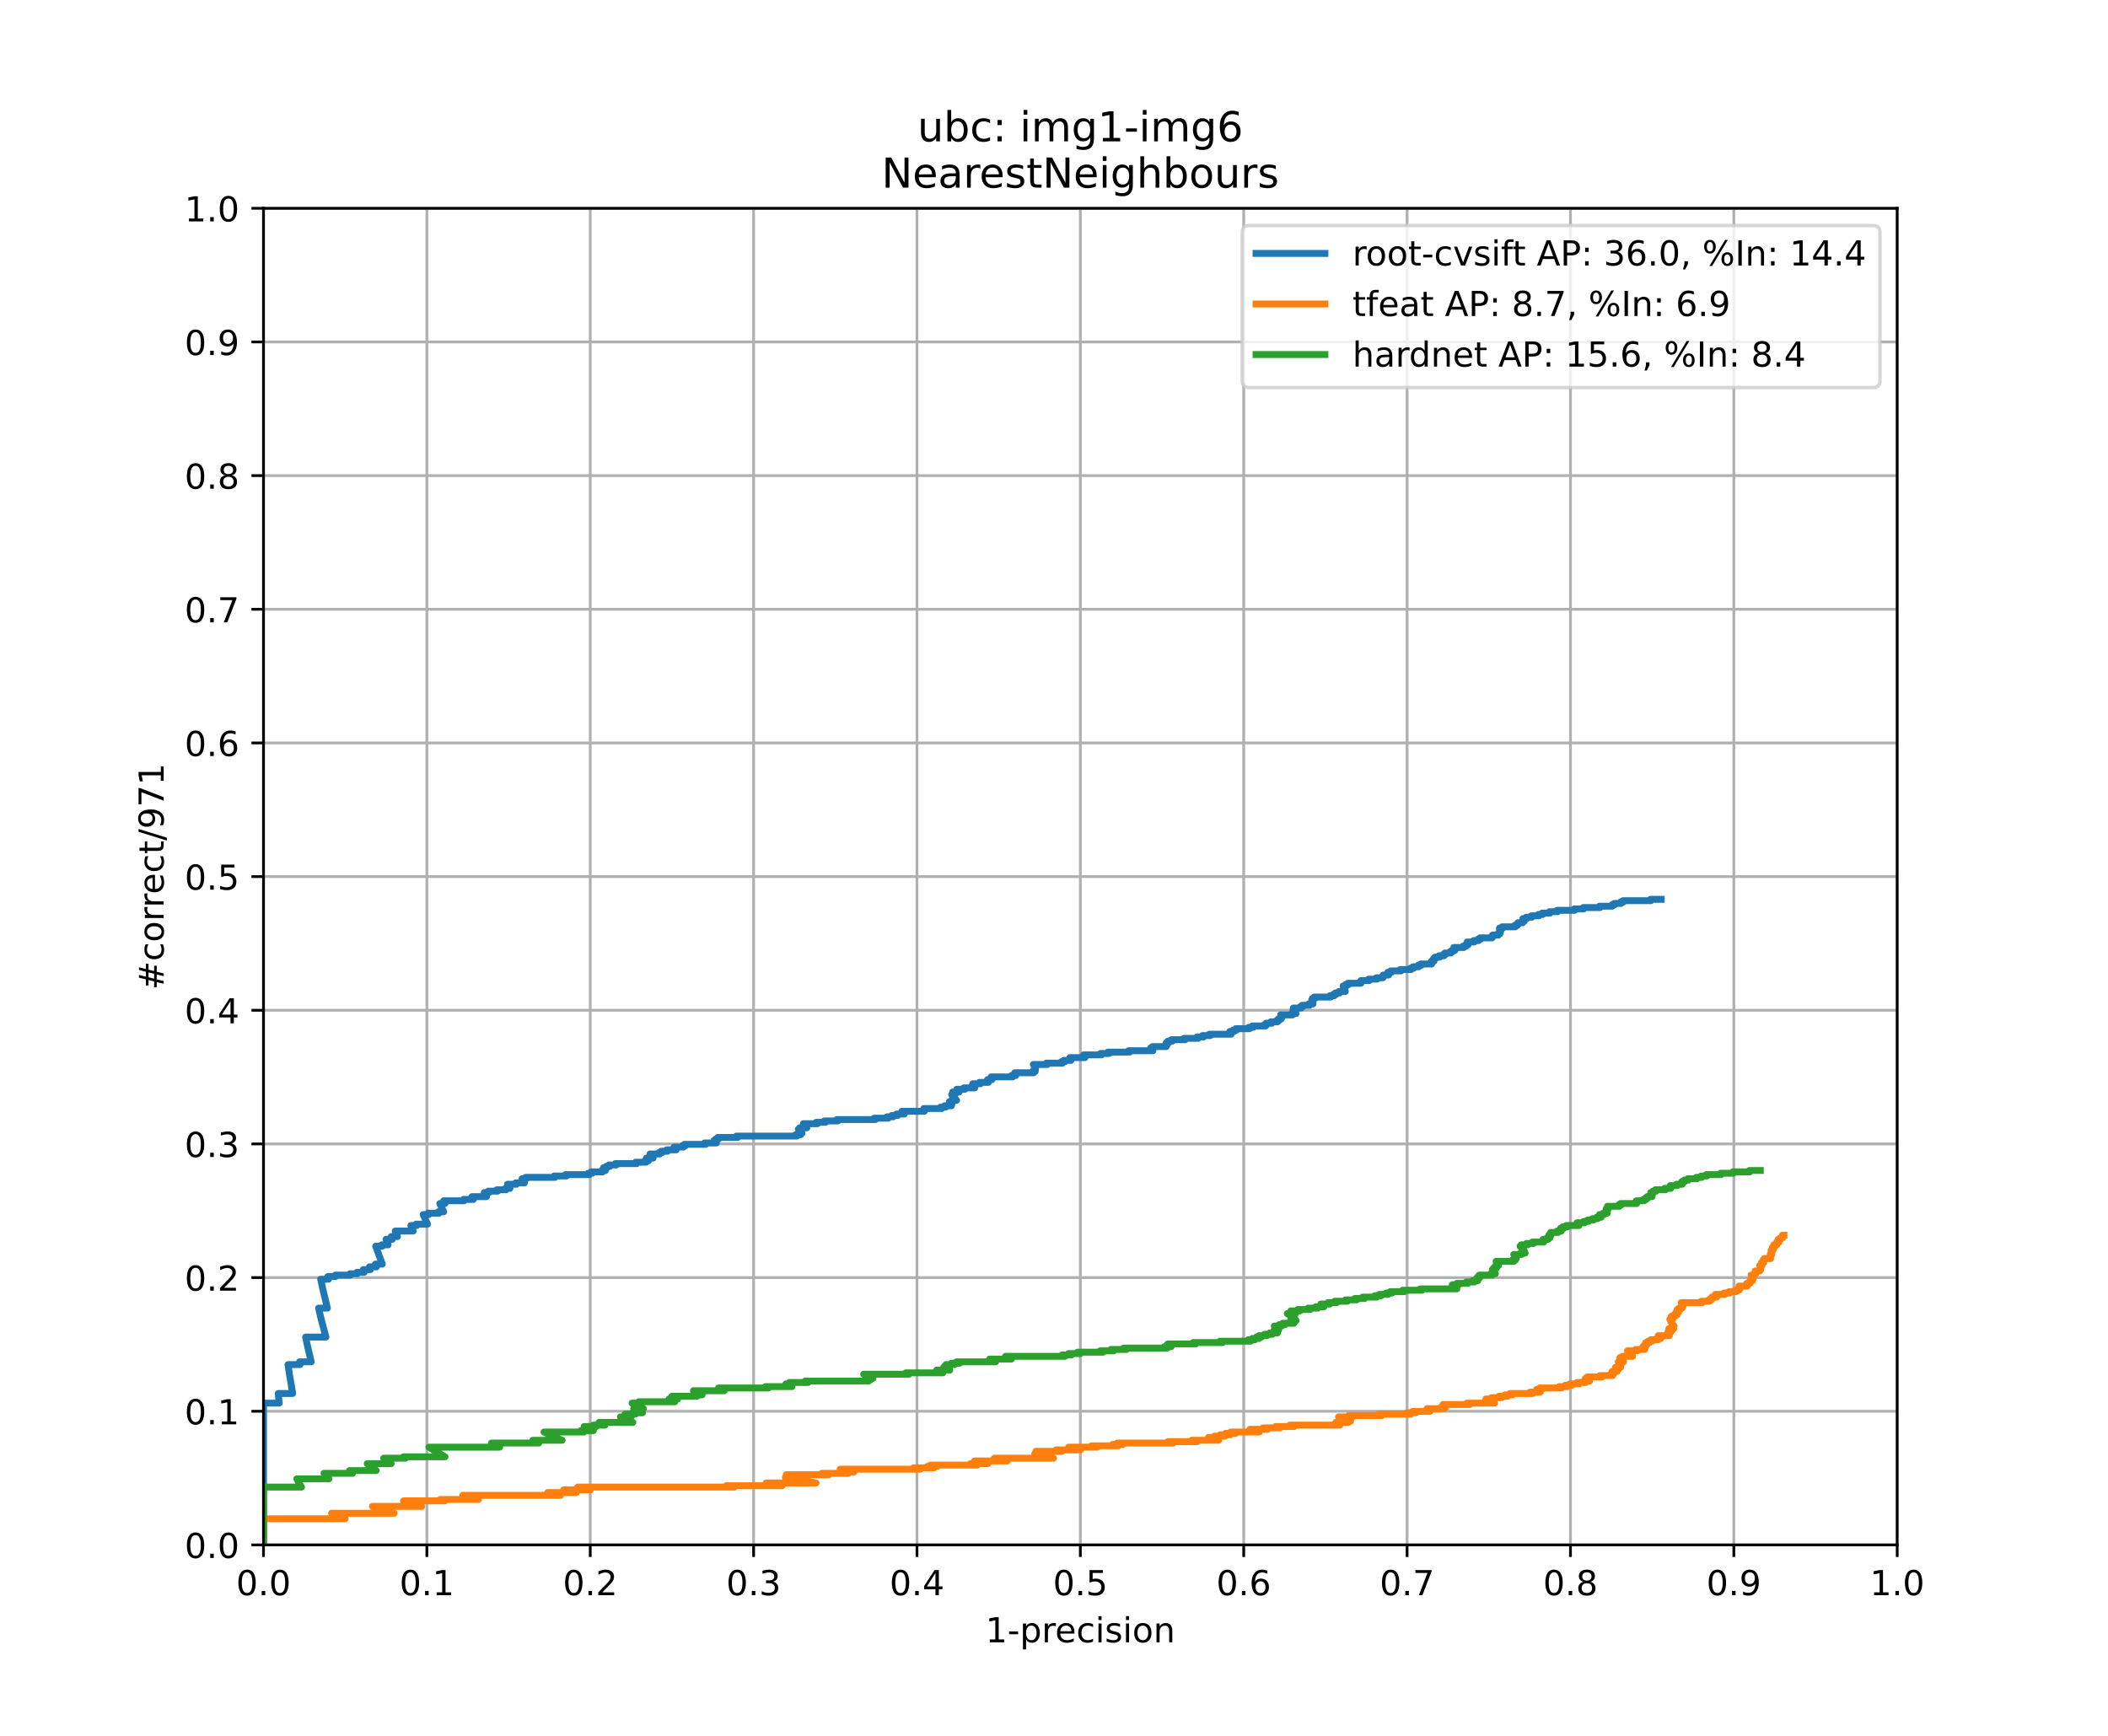 <?xml version="1.0" encoding="utf-8" standalone="no"?>
<!DOCTYPE svg PUBLIC "-//W3C//DTD SVG 1.1//EN"
  "http://www.w3.org/Graphics/SVG/1.1/DTD/svg11.dtd">
<!-- Created with matplotlib (https://matplotlib.org/) -->
<svg height="504pt" version="1.1" viewBox="0 0 612 504" width="612pt" xmlns="http://www.w3.org/2000/svg" xmlns:xlink="http://www.w3.org/1999/xlink">
 <defs>
  <style type="text/css">
*{stroke-linecap:butt;stroke-linejoin:round;}
  </style>
 </defs>
 <g id="figure_1">
  <g id="patch_1">
   <path d="M 0 504 
L 612 504 
L 612 0 
L 0 0 
z
" style="fill:#ffffff;"/>
  </g>
  <g id="axes_1">
   <g id="patch_2">
    <path d="M 76.5 448.56 
L 550.8 448.56 
L 550.8 60.48 
L 76.5 60.48 
z
" style="fill:#ffffff;"/>
   </g>
   <g id="matplotlib.axis_1">
    <g id="xtick_1">
     <g id="line2d_1">
      <path clip-path="url(#p0ee016df71)" d="M 76.5 448.56 
L 76.5 60.48 
" style="fill:none;stroke:#b0b0b0;stroke-linecap:square;stroke-width:0.8;"/>
     </g>
     <g id="line2d_2">
      <defs>
       <path d="M 0 0 
L 0 3.5 
" id="m94fb44bb3e" style="stroke:#000000;stroke-width:0.8;"/>
      </defs>
      <g>
       <use style="stroke:#000000;stroke-width:0.8;" x="76.5" xlink:href="#m94fb44bb3e" y="448.56"/>
      </g>
     </g>
     <g id="text_1">
      <!-- 0.0 -->
      <defs>
       <path d="M 31.781 66.406 
Q 24.172 66.406 20.328 58.906 
Q 16.5 51.422 16.5 36.375 
Q 16.5 21.391 20.328 13.891 
Q 24.172 6.391 31.781 6.391 
Q 39.453 6.391 43.281 13.891 
Q 47.125 21.391 47.125 36.375 
Q 47.125 51.422 43.281 58.906 
Q 39.453 66.406 31.781 66.406 
z
M 31.781 74.219 
Q 44.047 74.219 50.516 64.516 
Q 56.984 54.828 56.984 36.375 
Q 56.984 17.969 50.516 8.266 
Q 44.047 -1.422 31.781 -1.422 
Q 19.531 -1.422 13.062 8.266 
Q 6.594 17.969 6.594 36.375 
Q 6.594 54.828 13.062 64.516 
Q 19.531 74.219 31.781 74.219 
z
" id="DejaVuSans-48"/>
       <path d="M 10.688 12.406 
L 21 12.406 
L 21 0 
L 10.688 0 
z
" id="DejaVuSans-46"/>
      </defs>
      <g transform="translate(68.548 463.158)scale(0.1 -0.1)">
       <use xlink:href="#DejaVuSans-48"/>
       <use x="63.623" xlink:href="#DejaVuSans-46"/>
       <use x="95.41" xlink:href="#DejaVuSans-48"/>
      </g>
     </g>
    </g>
    <g id="xtick_2">
     <g id="line2d_3">
      <path clip-path="url(#p0ee016df71)" d="M 123.93 448.56 
L 123.93 60.48 
" style="fill:none;stroke:#b0b0b0;stroke-linecap:square;stroke-width:0.8;"/>
     </g>
     <g id="line2d_4">
      <g>
       <use style="stroke:#000000;stroke-width:0.8;" x="123.93" xlink:href="#m94fb44bb3e" y="448.56"/>
      </g>
     </g>
     <g id="text_2">
      <!-- 0.1 -->
      <defs>
       <path d="M 12.406 8.297 
L 28.516 8.297 
L 28.516 63.922 
L 10.984 60.406 
L 10.984 69.391 
L 28.422 72.906 
L 38.281 72.906 
L 38.281 8.297 
L 54.391 8.297 
L 54.391 0 
L 12.406 0 
z
" id="DejaVuSans-49"/>
      </defs>
      <g transform="translate(115.978 463.158)scale(0.1 -0.1)">
       <use xlink:href="#DejaVuSans-48"/>
       <use x="63.623" xlink:href="#DejaVuSans-46"/>
       <use x="95.41" xlink:href="#DejaVuSans-49"/>
      </g>
     </g>
    </g>
    <g id="xtick_3">
     <g id="line2d_5">
      <path clip-path="url(#p0ee016df71)" d="M 171.36 448.56 
L 171.36 60.48 
" style="fill:none;stroke:#b0b0b0;stroke-linecap:square;stroke-width:0.8;"/>
     </g>
     <g id="line2d_6">
      <g>
       <use style="stroke:#000000;stroke-width:0.8;" x="171.36" xlink:href="#m94fb44bb3e" y="448.56"/>
      </g>
     </g>
     <g id="text_3">
      <!-- 0.2 -->
      <defs>
       <path d="M 19.188 8.297 
L 53.609 8.297 
L 53.609 0 
L 7.328 0 
L 7.328 8.297 
Q 12.938 14.109 22.625 23.891 
Q 32.328 33.688 34.812 36.531 
Q 39.547 41.844 41.422 45.531 
Q 43.312 49.219 43.312 52.781 
Q 43.312 58.594 39.234 62.25 
Q 35.156 65.922 28.609 65.922 
Q 23.969 65.922 18.812 64.312 
Q 13.672 62.703 7.812 59.422 
L 7.812 69.391 
Q 13.766 71.781 18.938 73 
Q 24.125 74.219 28.422 74.219 
Q 39.75 74.219 46.484 68.547 
Q 53.219 62.891 53.219 53.422 
Q 53.219 48.922 51.531 44.891 
Q 49.859 40.875 45.406 35.406 
Q 44.188 33.984 37.641 27.219 
Q 31.109 20.453 19.188 8.297 
z
" id="DejaVuSans-50"/>
      </defs>
      <g transform="translate(163.408 463.158)scale(0.1 -0.1)">
       <use xlink:href="#DejaVuSans-48"/>
       <use x="63.623" xlink:href="#DejaVuSans-46"/>
       <use x="95.41" xlink:href="#DejaVuSans-50"/>
      </g>
     </g>
    </g>
    <g id="xtick_4">
     <g id="line2d_7">
      <path clip-path="url(#p0ee016df71)" d="M 218.79 448.56 
L 218.79 60.48 
" style="fill:none;stroke:#b0b0b0;stroke-linecap:square;stroke-width:0.8;"/>
     </g>
     <g id="line2d_8">
      <g>
       <use style="stroke:#000000;stroke-width:0.8;" x="218.79" xlink:href="#m94fb44bb3e" y="448.56"/>
      </g>
     </g>
     <g id="text_4">
      <!-- 0.3 -->
      <defs>
       <path d="M 40.578 39.312 
Q 47.656 37.797 51.625 33 
Q 55.609 28.219 55.609 21.188 
Q 55.609 10.406 48.188 4.484 
Q 40.766 -1.422 27.094 -1.422 
Q 22.516 -1.422 17.656 -0.516 
Q 12.797 0.391 7.625 2.203 
L 7.625 11.719 
Q 11.719 9.328 16.594 8.109 
Q 21.484 6.891 26.812 6.891 
Q 36.078 6.891 40.938 10.547 
Q 45.797 14.203 45.797 21.188 
Q 45.797 27.641 41.281 31.266 
Q 36.766 34.906 28.719 34.906 
L 20.219 34.906 
L 20.219 43.016 
L 29.109 43.016 
Q 36.375 43.016 40.234 45.922 
Q 44.094 48.828 44.094 54.297 
Q 44.094 59.906 40.109 62.906 
Q 36.141 65.922 28.719 65.922 
Q 24.656 65.922 20.016 65.031 
Q 15.375 64.156 9.812 62.312 
L 9.812 71.094 
Q 15.438 72.656 20.344 73.438 
Q 25.25 74.219 29.594 74.219 
Q 40.828 74.219 47.359 69.109 
Q 53.906 64.016 53.906 55.328 
Q 53.906 49.266 50.438 45.094 
Q 46.969 40.922 40.578 39.312 
z
" id="DejaVuSans-51"/>
      </defs>
      <g transform="translate(210.838 463.158)scale(0.1 -0.1)">
       <use xlink:href="#DejaVuSans-48"/>
       <use x="63.623" xlink:href="#DejaVuSans-46"/>
       <use x="95.41" xlink:href="#DejaVuSans-51"/>
      </g>
     </g>
    </g>
    <g id="xtick_5">
     <g id="line2d_9">
      <path clip-path="url(#p0ee016df71)" d="M 266.22 448.56 
L 266.22 60.48 
" style="fill:none;stroke:#b0b0b0;stroke-linecap:square;stroke-width:0.8;"/>
     </g>
     <g id="line2d_10">
      <g>
       <use style="stroke:#000000;stroke-width:0.8;" x="266.22" xlink:href="#m94fb44bb3e" y="448.56"/>
      </g>
     </g>
     <g id="text_5">
      <!-- 0.4 -->
      <defs>
       <path d="M 37.797 64.312 
L 12.891 25.391 
L 37.797 25.391 
z
M 35.203 72.906 
L 47.609 72.906 
L 47.609 25.391 
L 58.016 25.391 
L 58.016 17.188 
L 47.609 17.188 
L 47.609 0 
L 37.797 0 
L 37.797 17.188 
L 4.891 17.188 
L 4.891 26.703 
z
" id="DejaVuSans-52"/>
      </defs>
      <g transform="translate(258.268 463.158)scale(0.1 -0.1)">
       <use xlink:href="#DejaVuSans-48"/>
       <use x="63.623" xlink:href="#DejaVuSans-46"/>
       <use x="95.41" xlink:href="#DejaVuSans-52"/>
      </g>
     </g>
    </g>
    <g id="xtick_6">
     <g id="line2d_11">
      <path clip-path="url(#p0ee016df71)" d="M 313.65 448.56 
L 313.65 60.48 
" style="fill:none;stroke:#b0b0b0;stroke-linecap:square;stroke-width:0.8;"/>
     </g>
     <g id="line2d_12">
      <g>
       <use style="stroke:#000000;stroke-width:0.8;" x="313.65" xlink:href="#m94fb44bb3e" y="448.56"/>
      </g>
     </g>
     <g id="text_6">
      <!-- 0.5 -->
      <defs>
       <path d="M 10.797 72.906 
L 49.516 72.906 
L 49.516 64.594 
L 19.828 64.594 
L 19.828 46.734 
Q 21.969 47.469 24.109 47.828 
Q 26.266 48.188 28.422 48.188 
Q 40.625 48.188 47.75 41.5 
Q 54.891 34.812 54.891 23.391 
Q 54.891 11.625 47.562 5.094 
Q 40.234 -1.422 26.906 -1.422 
Q 22.312 -1.422 17.547 -0.641 
Q 12.797 0.141 7.719 1.703 
L 7.719 11.625 
Q 12.109 9.234 16.797 8.062 
Q 21.484 6.891 26.703 6.891 
Q 35.156 6.891 40.078 11.328 
Q 45.016 15.766 45.016 23.391 
Q 45.016 31 40.078 35.438 
Q 35.156 39.891 26.703 39.891 
Q 22.75 39.891 18.812 39.016 
Q 14.891 38.141 10.797 36.281 
z
" id="DejaVuSans-53"/>
      </defs>
      <g transform="translate(305.698 463.158)scale(0.1 -0.1)">
       <use xlink:href="#DejaVuSans-48"/>
       <use x="63.623" xlink:href="#DejaVuSans-46"/>
       <use x="95.41" xlink:href="#DejaVuSans-53"/>
      </g>
     </g>
    </g>
    <g id="xtick_7">
     <g id="line2d_13">
      <path clip-path="url(#p0ee016df71)" d="M 361.08 448.56 
L 361.08 60.48 
" style="fill:none;stroke:#b0b0b0;stroke-linecap:square;stroke-width:0.8;"/>
     </g>
     <g id="line2d_14">
      <g>
       <use style="stroke:#000000;stroke-width:0.8;" x="361.08" xlink:href="#m94fb44bb3e" y="448.56"/>
      </g>
     </g>
     <g id="text_7">
      <!-- 0.6 -->
      <defs>
       <path d="M 33.016 40.375 
Q 26.375 40.375 22.484 35.828 
Q 18.609 31.297 18.609 23.391 
Q 18.609 15.531 22.484 10.953 
Q 26.375 6.391 33.016 6.391 
Q 39.656 6.391 43.531 10.953 
Q 47.406 15.531 47.406 23.391 
Q 47.406 31.297 43.531 35.828 
Q 39.656 40.375 33.016 40.375 
z
M 52.594 71.297 
L 52.594 62.312 
Q 48.875 64.062 45.094 64.984 
Q 41.312 65.922 37.594 65.922 
Q 27.828 65.922 22.672 59.328 
Q 17.531 52.734 16.797 39.406 
Q 19.672 43.656 24.016 45.922 
Q 28.375 48.188 33.594 48.188 
Q 44.578 48.188 50.953 41.516 
Q 57.328 34.859 57.328 23.391 
Q 57.328 12.156 50.688 5.359 
Q 44.047 -1.422 33.016 -1.422 
Q 20.359 -1.422 13.672 8.266 
Q 6.984 17.969 6.984 36.375 
Q 6.984 53.656 15.188 63.938 
Q 23.391 74.219 37.203 74.219 
Q 40.922 74.219 44.703 73.484 
Q 48.484 72.75 52.594 71.297 
z
" id="DejaVuSans-54"/>
      </defs>
      <g transform="translate(353.128 463.158)scale(0.1 -0.1)">
       <use xlink:href="#DejaVuSans-48"/>
       <use x="63.623" xlink:href="#DejaVuSans-46"/>
       <use x="95.41" xlink:href="#DejaVuSans-54"/>
      </g>
     </g>
    </g>
    <g id="xtick_8">
     <g id="line2d_15">
      <path clip-path="url(#p0ee016df71)" d="M 408.51 448.56 
L 408.51 60.48 
" style="fill:none;stroke:#b0b0b0;stroke-linecap:square;stroke-width:0.8;"/>
     </g>
     <g id="line2d_16">
      <g>
       <use style="stroke:#000000;stroke-width:0.8;" x="408.51" xlink:href="#m94fb44bb3e" y="448.56"/>
      </g>
     </g>
     <g id="text_8">
      <!-- 0.7 -->
      <defs>
       <path d="M 8.203 72.906 
L 55.078 72.906 
L 55.078 68.703 
L 28.609 0 
L 18.312 0 
L 43.219 64.594 
L 8.203 64.594 
z
" id="DejaVuSans-55"/>
      </defs>
      <g transform="translate(400.558 463.158)scale(0.1 -0.1)">
       <use xlink:href="#DejaVuSans-48"/>
       <use x="63.623" xlink:href="#DejaVuSans-46"/>
       <use x="95.41" xlink:href="#DejaVuSans-55"/>
      </g>
     </g>
    </g>
    <g id="xtick_9">
     <g id="line2d_17">
      <path clip-path="url(#p0ee016df71)" d="M 455.94 448.56 
L 455.94 60.48 
" style="fill:none;stroke:#b0b0b0;stroke-linecap:square;stroke-width:0.8;"/>
     </g>
     <g id="line2d_18">
      <g>
       <use style="stroke:#000000;stroke-width:0.8;" x="455.94" xlink:href="#m94fb44bb3e" y="448.56"/>
      </g>
     </g>
     <g id="text_9">
      <!-- 0.8 -->
      <defs>
       <path d="M 31.781 34.625 
Q 24.75 34.625 20.719 30.859 
Q 16.703 27.094 16.703 20.516 
Q 16.703 13.922 20.719 10.156 
Q 24.75 6.391 31.781 6.391 
Q 38.812 6.391 42.859 10.172 
Q 46.922 13.969 46.922 20.516 
Q 46.922 27.094 42.891 30.859 
Q 38.875 34.625 31.781 34.625 
z
M 21.922 38.812 
Q 15.578 40.375 12.031 44.719 
Q 8.5 49.078 8.5 55.328 
Q 8.5 64.062 14.719 69.141 
Q 20.953 74.219 31.781 74.219 
Q 42.672 74.219 48.875 69.141 
Q 55.078 64.062 55.078 55.328 
Q 55.078 49.078 51.531 44.719 
Q 48 40.375 41.703 38.812 
Q 48.828 37.156 52.797 32.312 
Q 56.781 27.484 56.781 20.516 
Q 56.781 9.906 50.312 4.234 
Q 43.844 -1.422 31.781 -1.422 
Q 19.734 -1.422 13.25 4.234 
Q 6.781 9.906 6.781 20.516 
Q 6.781 27.484 10.781 32.312 
Q 14.797 37.156 21.922 38.812 
z
M 18.312 54.391 
Q 18.312 48.734 21.844 45.562 
Q 25.391 42.391 31.781 42.391 
Q 38.141 42.391 41.719 45.562 
Q 45.312 48.734 45.312 54.391 
Q 45.312 60.062 41.719 63.234 
Q 38.141 66.406 31.781 66.406 
Q 25.391 66.406 21.844 63.234 
Q 18.312 60.062 18.312 54.391 
z
" id="DejaVuSans-56"/>
      </defs>
      <g transform="translate(447.988 463.158)scale(0.1 -0.1)">
       <use xlink:href="#DejaVuSans-48"/>
       <use x="63.623" xlink:href="#DejaVuSans-46"/>
       <use x="95.41" xlink:href="#DejaVuSans-56"/>
      </g>
     </g>
    </g>
    <g id="xtick_10">
     <g id="line2d_19">
      <path clip-path="url(#p0ee016df71)" d="M 503.37 448.56 
L 503.37 60.48 
" style="fill:none;stroke:#b0b0b0;stroke-linecap:square;stroke-width:0.8;"/>
     </g>
     <g id="line2d_20">
      <g>
       <use style="stroke:#000000;stroke-width:0.8;" x="503.37" xlink:href="#m94fb44bb3e" y="448.56"/>
      </g>
     </g>
     <g id="text_10">
      <!-- 0.9 -->
      <defs>
       <path d="M 10.984 1.516 
L 10.984 10.5 
Q 14.703 8.734 18.5 7.812 
Q 22.312 6.891 25.984 6.891 
Q 35.75 6.891 40.891 13.453 
Q 46.047 20.016 46.781 33.406 
Q 43.953 29.203 39.594 26.953 
Q 35.25 24.703 29.984 24.703 
Q 19.047 24.703 12.672 31.312 
Q 6.297 37.938 6.297 49.422 
Q 6.297 60.641 12.938 67.422 
Q 19.578 74.219 30.609 74.219 
Q 43.266 74.219 49.922 64.516 
Q 56.594 54.828 56.594 36.375 
Q 56.594 19.141 48.406 8.859 
Q 40.234 -1.422 26.422 -1.422 
Q 22.703 -1.422 18.891 -0.688 
Q 15.094 0.047 10.984 1.516 
z
M 30.609 32.422 
Q 37.25 32.422 41.125 36.953 
Q 45.016 41.5 45.016 49.422 
Q 45.016 57.281 41.125 61.844 
Q 37.25 66.406 30.609 66.406 
Q 23.969 66.406 20.094 61.844 
Q 16.219 57.281 16.219 49.422 
Q 16.219 41.5 20.094 36.953 
Q 23.969 32.422 30.609 32.422 
z
" id="DejaVuSans-57"/>
      </defs>
      <g transform="translate(495.418 463.158)scale(0.1 -0.1)">
       <use xlink:href="#DejaVuSans-48"/>
       <use x="63.623" xlink:href="#DejaVuSans-46"/>
       <use x="95.41" xlink:href="#DejaVuSans-57"/>
      </g>
     </g>
    </g>
    <g id="xtick_11">
     <g id="line2d_21">
      <path clip-path="url(#p0ee016df71)" d="M 550.8 448.56 
L 550.8 60.48 
" style="fill:none;stroke:#b0b0b0;stroke-linecap:square;stroke-width:0.8;"/>
     </g>
     <g id="line2d_22">
      <g>
       <use style="stroke:#000000;stroke-width:0.8;" x="550.8" xlink:href="#m94fb44bb3e" y="448.56"/>
      </g>
     </g>
     <g id="text_11">
      <!-- 1.0 -->
      <g transform="translate(542.848 463.158)scale(0.1 -0.1)">
       <use xlink:href="#DejaVuSans-49"/>
       <use x="63.623" xlink:href="#DejaVuSans-46"/>
       <use x="95.41" xlink:href="#DejaVuSans-48"/>
      </g>
     </g>
    </g>
    <g id="text_12">
     <!-- 1-precision -->
     <defs>
      <path d="M 4.891 31.391 
L 31.203 31.391 
L 31.203 23.391 
L 4.891 23.391 
z
" id="DejaVuSans-45"/>
      <path d="M 18.109 8.203 
L 18.109 -20.797 
L 9.078 -20.797 
L 9.078 54.688 
L 18.109 54.688 
L 18.109 46.391 
Q 20.953 51.266 25.266 53.625 
Q 29.594 56 35.594 56 
Q 45.562 56 51.781 48.094 
Q 58.016 40.188 58.016 27.297 
Q 58.016 14.406 51.781 6.484 
Q 45.562 -1.422 35.594 -1.422 
Q 29.594 -1.422 25.266 0.953 
Q 20.953 3.328 18.109 8.203 
z
M 48.688 27.297 
Q 48.688 37.203 44.609 42.844 
Q 40.531 48.484 33.406 48.484 
Q 26.266 48.484 22.188 42.844 
Q 18.109 37.203 18.109 27.297 
Q 18.109 17.391 22.188 11.75 
Q 26.266 6.109 33.406 6.109 
Q 40.531 6.109 44.609 11.75 
Q 48.688 17.391 48.688 27.297 
z
" id="DejaVuSans-112"/>
      <path d="M 41.109 46.297 
Q 39.594 47.172 37.812 47.578 
Q 36.031 48 33.891 48 
Q 26.266 48 22.188 43.047 
Q 18.109 38.094 18.109 28.812 
L 18.109 0 
L 9.078 0 
L 9.078 54.688 
L 18.109 54.688 
L 18.109 46.188 
Q 20.953 51.172 25.484 53.578 
Q 30.031 56 36.531 56 
Q 37.453 56 38.578 55.875 
Q 39.703 55.766 41.062 55.516 
z
" id="DejaVuSans-114"/>
      <path d="M 56.203 29.594 
L 56.203 25.203 
L 14.891 25.203 
Q 15.484 15.922 20.484 11.062 
Q 25.484 6.203 34.422 6.203 
Q 39.594 6.203 44.453 7.469 
Q 49.312 8.734 54.109 11.281 
L 54.109 2.781 
Q 49.266 0.734 44.188 -0.344 
Q 39.109 -1.422 33.891 -1.422 
Q 20.797 -1.422 13.156 6.188 
Q 5.516 13.812 5.516 26.812 
Q 5.516 40.234 12.766 48.109 
Q 20.016 56 32.328 56 
Q 43.359 56 49.781 48.891 
Q 56.203 41.797 56.203 29.594 
z
M 47.219 32.234 
Q 47.125 39.594 43.094 43.984 
Q 39.062 48.391 32.422 48.391 
Q 24.906 48.391 20.391 44.141 
Q 15.875 39.891 15.188 32.172 
z
" id="DejaVuSans-101"/>
      <path d="M 48.781 52.594 
L 48.781 44.188 
Q 44.969 46.297 41.141 47.344 
Q 37.312 48.391 33.406 48.391 
Q 24.656 48.391 19.812 42.844 
Q 14.984 37.312 14.984 27.297 
Q 14.984 17.281 19.812 11.734 
Q 24.656 6.203 33.406 6.203 
Q 37.312 6.203 41.141 7.25 
Q 44.969 8.297 48.781 10.406 
L 48.781 2.094 
Q 45.016 0.344 40.984 -0.531 
Q 36.969 -1.422 32.422 -1.422 
Q 20.062 -1.422 12.781 6.344 
Q 5.516 14.109 5.516 27.297 
Q 5.516 40.672 12.859 48.328 
Q 20.219 56 33.016 56 
Q 37.156 56 41.109 55.141 
Q 45.062 54.297 48.781 52.594 
z
" id="DejaVuSans-99"/>
      <path d="M 9.422 54.688 
L 18.406 54.688 
L 18.406 0 
L 9.422 0 
z
M 9.422 75.984 
L 18.406 75.984 
L 18.406 64.594 
L 9.422 64.594 
z
" id="DejaVuSans-105"/>
      <path d="M 44.281 53.078 
L 44.281 44.578 
Q 40.484 46.531 36.375 47.5 
Q 32.281 48.484 27.875 48.484 
Q 21.188 48.484 17.844 46.438 
Q 14.5 44.391 14.5 40.281 
Q 14.5 37.156 16.891 35.375 
Q 19.281 33.594 26.516 31.984 
L 29.594 31.297 
Q 39.156 29.25 43.188 25.516 
Q 47.219 21.781 47.219 15.094 
Q 47.219 7.469 41.188 3.016 
Q 35.156 -1.422 24.609 -1.422 
Q 20.219 -1.422 15.453 -0.562 
Q 10.688 0.297 5.422 2 
L 5.422 11.281 
Q 10.406 8.688 15.234 7.391 
Q 20.062 6.109 24.812 6.109 
Q 31.156 6.109 34.562 8.281 
Q 37.984 10.453 37.984 14.406 
Q 37.984 18.062 35.516 20.016 
Q 33.062 21.969 24.703 23.781 
L 21.578 24.516 
Q 13.234 26.266 9.516 29.906 
Q 5.812 33.547 5.812 39.891 
Q 5.812 47.609 11.281 51.797 
Q 16.75 56 26.812 56 
Q 31.781 56 36.172 55.266 
Q 40.578 54.547 44.281 53.078 
z
" id="DejaVuSans-115"/>
      <path d="M 30.609 48.391 
Q 23.391 48.391 19.188 42.75 
Q 14.984 37.109 14.984 27.297 
Q 14.984 17.484 19.156 11.844 
Q 23.344 6.203 30.609 6.203 
Q 37.797 6.203 41.984 11.859 
Q 46.188 17.531 46.188 27.297 
Q 46.188 37.016 41.984 42.703 
Q 37.797 48.391 30.609 48.391 
z
M 30.609 56 
Q 42.328 56 49.016 48.375 
Q 55.719 40.766 55.719 27.297 
Q 55.719 13.875 49.016 6.219 
Q 42.328 -1.422 30.609 -1.422 
Q 18.844 -1.422 12.172 6.219 
Q 5.516 13.875 5.516 27.297 
Q 5.516 40.766 12.172 48.375 
Q 18.844 56 30.609 56 
z
" id="DejaVuSans-111"/>
      <path d="M 54.891 33.016 
L 54.891 0 
L 45.906 0 
L 45.906 32.719 
Q 45.906 40.484 42.875 44.328 
Q 39.844 48.188 33.797 48.188 
Q 26.516 48.188 22.312 43.547 
Q 18.109 38.922 18.109 30.906 
L 18.109 0 
L 9.078 0 
L 9.078 54.688 
L 18.109 54.688 
L 18.109 46.188 
Q 21.344 51.125 25.703 53.562 
Q 30.078 56 35.797 56 
Q 45.219 56 50.047 50.172 
Q 54.891 44.344 54.891 33.016 
z
" id="DejaVuSans-110"/>
     </defs>
     <g transform="translate(286.111 476.837)scale(0.1 -0.1)">
      <use xlink:href="#DejaVuSans-49"/>
      <use x="63.623" xlink:href="#DejaVuSans-45"/>
      <use x="99.707" xlink:href="#DejaVuSans-112"/>
      <use x="163.184" xlink:href="#DejaVuSans-114"/>
      <use x="202.047" xlink:href="#DejaVuSans-101"/>
      <use x="263.57" xlink:href="#DejaVuSans-99"/>
      <use x="318.551" xlink:href="#DejaVuSans-105"/>
      <use x="346.334" xlink:href="#DejaVuSans-115"/>
      <use x="398.434" xlink:href="#DejaVuSans-105"/>
      <use x="426.217" xlink:href="#DejaVuSans-111"/>
      <use x="487.398" xlink:href="#DejaVuSans-110"/>
     </g>
    </g>
   </g>
   <g id="matplotlib.axis_2">
    <g id="ytick_1">
     <g id="line2d_23">
      <path clip-path="url(#p0ee016df71)" d="M 76.5 448.56 
L 550.8 448.56 
" style="fill:none;stroke:#b0b0b0;stroke-linecap:square;stroke-width:0.8;"/>
     </g>
     <g id="line2d_24">
      <defs>
       <path d="M 0 0 
L -3.5 0 
" id="m4efaa80d9c" style="stroke:#000000;stroke-width:0.8;"/>
      </defs>
      <g>
       <use style="stroke:#000000;stroke-width:0.8;" x="76.5" xlink:href="#m4efaa80d9c" y="448.56"/>
      </g>
     </g>
     <g id="text_13">
      <!-- 0.0 -->
      <g transform="translate(53.597 452.359)scale(0.1 -0.1)">
       <use xlink:href="#DejaVuSans-48"/>
       <use x="63.623" xlink:href="#DejaVuSans-46"/>
       <use x="95.41" xlink:href="#DejaVuSans-48"/>
      </g>
     </g>
    </g>
    <g id="ytick_2">
     <g id="line2d_25">
      <path clip-path="url(#p0ee016df71)" d="M 76.5 409.752 
L 550.8 409.752 
" style="fill:none;stroke:#b0b0b0;stroke-linecap:square;stroke-width:0.8;"/>
     </g>
     <g id="line2d_26">
      <g>
       <use style="stroke:#000000;stroke-width:0.8;" x="76.5" xlink:href="#m4efaa80d9c" y="409.752"/>
      </g>
     </g>
     <g id="text_14">
      <!-- 0.1 -->
      <g transform="translate(53.597 413.551)scale(0.1 -0.1)">
       <use xlink:href="#DejaVuSans-48"/>
       <use x="63.623" xlink:href="#DejaVuSans-46"/>
       <use x="95.41" xlink:href="#DejaVuSans-49"/>
      </g>
     </g>
    </g>
    <g id="ytick_3">
     <g id="line2d_27">
      <path clip-path="url(#p0ee016df71)" d="M 76.5 370.944 
L 550.8 370.944 
" style="fill:none;stroke:#b0b0b0;stroke-linecap:square;stroke-width:0.8;"/>
     </g>
     <g id="line2d_28">
      <g>
       <use style="stroke:#000000;stroke-width:0.8;" x="76.5" xlink:href="#m4efaa80d9c" y="370.944"/>
      </g>
     </g>
     <g id="text_15">
      <!-- 0.2 -->
      <g transform="translate(53.597 374.743)scale(0.1 -0.1)">
       <use xlink:href="#DejaVuSans-48"/>
       <use x="63.623" xlink:href="#DejaVuSans-46"/>
       <use x="95.41" xlink:href="#DejaVuSans-50"/>
      </g>
     </g>
    </g>
    <g id="ytick_4">
     <g id="line2d_29">
      <path clip-path="url(#p0ee016df71)" d="M 76.5 332.136 
L 550.8 332.136 
" style="fill:none;stroke:#b0b0b0;stroke-linecap:square;stroke-width:0.8;"/>
     </g>
     <g id="line2d_30">
      <g>
       <use style="stroke:#000000;stroke-width:0.8;" x="76.5" xlink:href="#m4efaa80d9c" y="332.136"/>
      </g>
     </g>
     <g id="text_16">
      <!-- 0.3 -->
      <g transform="translate(53.597 335.935)scale(0.1 -0.1)">
       <use xlink:href="#DejaVuSans-48"/>
       <use x="63.623" xlink:href="#DejaVuSans-46"/>
       <use x="95.41" xlink:href="#DejaVuSans-51"/>
      </g>
     </g>
    </g>
    <g id="ytick_5">
     <g id="line2d_31">
      <path clip-path="url(#p0ee016df71)" d="M 76.5 293.328 
L 550.8 293.328 
" style="fill:none;stroke:#b0b0b0;stroke-linecap:square;stroke-width:0.8;"/>
     </g>
     <g id="line2d_32">
      <g>
       <use style="stroke:#000000;stroke-width:0.8;" x="76.5" xlink:href="#m4efaa80d9c" y="293.328"/>
      </g>
     </g>
     <g id="text_17">
      <!-- 0.4 -->
      <g transform="translate(53.597 297.127)scale(0.1 -0.1)">
       <use xlink:href="#DejaVuSans-48"/>
       <use x="63.623" xlink:href="#DejaVuSans-46"/>
       <use x="95.41" xlink:href="#DejaVuSans-52"/>
      </g>
     </g>
    </g>
    <g id="ytick_6">
     <g id="line2d_33">
      <path clip-path="url(#p0ee016df71)" d="M 76.5 254.52 
L 550.8 254.52 
" style="fill:none;stroke:#b0b0b0;stroke-linecap:square;stroke-width:0.8;"/>
     </g>
     <g id="line2d_34">
      <g>
       <use style="stroke:#000000;stroke-width:0.8;" x="76.5" xlink:href="#m4efaa80d9c" y="254.52"/>
      </g>
     </g>
     <g id="text_18">
      <!-- 0.5 -->
      <g transform="translate(53.597 258.319)scale(0.1 -0.1)">
       <use xlink:href="#DejaVuSans-48"/>
       <use x="63.623" xlink:href="#DejaVuSans-46"/>
       <use x="95.41" xlink:href="#DejaVuSans-53"/>
      </g>
     </g>
    </g>
    <g id="ytick_7">
     <g id="line2d_35">
      <path clip-path="url(#p0ee016df71)" d="M 76.5 215.712 
L 550.8 215.712 
" style="fill:none;stroke:#b0b0b0;stroke-linecap:square;stroke-width:0.8;"/>
     </g>
     <g id="line2d_36">
      <g>
       <use style="stroke:#000000;stroke-width:0.8;" x="76.5" xlink:href="#m4efaa80d9c" y="215.712"/>
      </g>
     </g>
     <g id="text_19">
      <!-- 0.6 -->
      <g transform="translate(53.597 219.511)scale(0.1 -0.1)">
       <use xlink:href="#DejaVuSans-48"/>
       <use x="63.623" xlink:href="#DejaVuSans-46"/>
       <use x="95.41" xlink:href="#DejaVuSans-54"/>
      </g>
     </g>
    </g>
    <g id="ytick_8">
     <g id="line2d_37">
      <path clip-path="url(#p0ee016df71)" d="M 76.5 176.904 
L 550.8 176.904 
" style="fill:none;stroke:#b0b0b0;stroke-linecap:square;stroke-width:0.8;"/>
     </g>
     <g id="line2d_38">
      <g>
       <use style="stroke:#000000;stroke-width:0.8;" x="76.5" xlink:href="#m4efaa80d9c" y="176.904"/>
      </g>
     </g>
     <g id="text_20">
      <!-- 0.7 -->
      <g transform="translate(53.597 180.703)scale(0.1 -0.1)">
       <use xlink:href="#DejaVuSans-48"/>
       <use x="63.623" xlink:href="#DejaVuSans-46"/>
       <use x="95.41" xlink:href="#DejaVuSans-55"/>
      </g>
     </g>
    </g>
    <g id="ytick_9">
     <g id="line2d_39">
      <path clip-path="url(#p0ee016df71)" d="M 76.5 138.096 
L 550.8 138.096 
" style="fill:none;stroke:#b0b0b0;stroke-linecap:square;stroke-width:0.8;"/>
     </g>
     <g id="line2d_40">
      <g>
       <use style="stroke:#000000;stroke-width:0.8;" x="76.5" xlink:href="#m4efaa80d9c" y="138.096"/>
      </g>
     </g>
     <g id="text_21">
      <!-- 0.8 -->
      <g transform="translate(53.597 141.895)scale(0.1 -0.1)">
       <use xlink:href="#DejaVuSans-48"/>
       <use x="63.623" xlink:href="#DejaVuSans-46"/>
       <use x="95.41" xlink:href="#DejaVuSans-56"/>
      </g>
     </g>
    </g>
    <g id="ytick_10">
     <g id="line2d_41">
      <path clip-path="url(#p0ee016df71)" d="M 76.5 99.288 
L 550.8 99.288 
" style="fill:none;stroke:#b0b0b0;stroke-linecap:square;stroke-width:0.8;"/>
     </g>
     <g id="line2d_42">
      <g>
       <use style="stroke:#000000;stroke-width:0.8;" x="76.5" xlink:href="#m4efaa80d9c" y="99.288"/>
      </g>
     </g>
     <g id="text_22">
      <!-- 0.9 -->
      <g transform="translate(53.597 103.087)scale(0.1 -0.1)">
       <use xlink:href="#DejaVuSans-48"/>
       <use x="63.623" xlink:href="#DejaVuSans-46"/>
       <use x="95.41" xlink:href="#DejaVuSans-57"/>
      </g>
     </g>
    </g>
    <g id="ytick_11">
     <g id="line2d_43">
      <path clip-path="url(#p0ee016df71)" d="M 76.5 60.48 
L 550.8 60.48 
" style="fill:none;stroke:#b0b0b0;stroke-linecap:square;stroke-width:0.8;"/>
     </g>
     <g id="line2d_44">
      <g>
       <use style="stroke:#000000;stroke-width:0.8;" x="76.5" xlink:href="#m4efaa80d9c" y="60.48"/>
      </g>
     </g>
     <g id="text_23">
      <!-- 1.0 -->
      <g transform="translate(53.597 64.279)scale(0.1 -0.1)">
       <use xlink:href="#DejaVuSans-49"/>
       <use x="63.623" xlink:href="#DejaVuSans-46"/>
       <use x="95.41" xlink:href="#DejaVuSans-48"/>
      </g>
     </g>
    </g>
    <g id="text_24">
     <!-- #correct/971 -->
     <defs>
      <path d="M 51.125 44 
L 36.922 44 
L 32.812 27.688 
L 47.125 27.688 
z
M 43.797 71.781 
L 38.719 51.516 
L 52.984 51.516 
L 58.109 71.781 
L 65.922 71.781 
L 60.891 51.516 
L 76.125 51.516 
L 76.125 44 
L 58.984 44 
L 54.984 27.688 
L 70.516 27.688 
L 70.516 20.219 
L 53.078 20.219 
L 48 0 
L 40.188 0 
L 45.219 20.219 
L 30.906 20.219 
L 25.875 0 
L 18.016 0 
L 23.094 20.219 
L 7.719 20.219 
L 7.719 27.688 
L 24.906 27.688 
L 29 44 
L 13.281 44 
L 13.281 51.516 
L 30.906 51.516 
L 35.891 71.781 
z
" id="DejaVuSans-35"/>
      <path d="M 18.312 70.219 
L 18.312 54.688 
L 36.812 54.688 
L 36.812 47.703 
L 18.312 47.703 
L 18.312 18.016 
Q 18.312 11.328 20.141 9.422 
Q 21.969 7.516 27.594 7.516 
L 36.812 7.516 
L 36.812 0 
L 27.594 0 
Q 17.188 0 13.234 3.875 
Q 9.281 7.766 9.281 18.016 
L 9.281 47.703 
L 2.688 47.703 
L 2.688 54.688 
L 9.281 54.688 
L 9.281 70.219 
z
" id="DejaVuSans-116"/>
      <path d="M 25.391 72.906 
L 33.688 72.906 
L 8.297 -9.281 
L 0 -9.281 
z
" id="DejaVuSans-47"/>
     </defs>
     <g transform="translate(47.517 287.443)rotate(-90)scale(0.1 -0.1)">
      <use xlink:href="#DejaVuSans-35"/>
      <use x="83.789" xlink:href="#DejaVuSans-99"/>
      <use x="138.77" xlink:href="#DejaVuSans-111"/>
      <use x="199.951" xlink:href="#DejaVuSans-114"/>
      <use x="239.314" xlink:href="#DejaVuSans-114"/>
      <use x="278.178" xlink:href="#DejaVuSans-101"/>
      <use x="339.701" xlink:href="#DejaVuSans-99"/>
      <use x="394.682" xlink:href="#DejaVuSans-116"/>
      <use x="433.891" xlink:href="#DejaVuSans-47"/>
      <use x="467.582" xlink:href="#DejaVuSans-57"/>
      <use x="531.205" xlink:href="#DejaVuSans-55"/>
      <use x="594.828" xlink:href="#DejaVuSans-49"/>
     </g>
    </g>
   </g>
   <g id="line2d_45">
    <path clip-path="url(#p0ee016df71)" d="M 76.5 448.16 
L 76.5 407.394 
L 81.061 407.394 
L 80.773 404.596 
L 84.97 404.596 
L 84.029 399.001 
L 83.632 396.203 
L 87.119 396.203 
L 86.963 395.404 
L 90.348 395.404 
L 89.148 390.208 
L 88.74 388.21 
L 94.626 388.21 
L 93.24 383.014 
L 92.488 379.817 
L 95.048 379.817 
L 93.614 373.822 
L 93.1 371.424 
L 95.378 371.424 
L 95.192 370.624 
L 97.425 370.624 
L 97.323 370.225 
L 101.704 370.225 
L 101.583 369.825 
L 103.733 369.825 
L 103.603 369.425 
L 105.722 369.425 
L 105.448 368.626 
L 107.529 368.626 
L 107.242 367.827 
L 109.286 367.827 
L 108.986 367.027 
L 110.995 367.027 
L 109.07 361.832 
L 110.958 361.832 
L 110.811 361.432 
L 112.675 361.432 
L 112.073 359.833 
L 113.893 359.833 
L 113.585 359.034 
L 115.377 359.034 
L 114.75 357.435 
L 119.962 357.435 
L 119.28 355.836 
L 120.966 355.836 
L 120.793 355.437 
L 124.113 355.437 
L 122.86 352.639 
L 124.463 352.639 
L 124.284 352.239 
L 127.443 352.239 
L 127.255 351.84 
L 128.812 351.84 
L 127.683 349.442 
L 129.2 349.442 
L 128.825 348.642 
L 134.747 348.642 
L 134.544 348.243 
L 137.434 348.243 
L 137.014 347.443 
L 141.251 347.443 
L 140.595 346.244 
L 141.976 346.244 
L 141.756 345.845 
L 144.483 345.845 
L 144.257 345.445 
L 146.941 345.445 
L 146.709 345.045 
L 148.034 345.045 
L 147.337 343.846 
L 149.94 343.846 
L 149.704 343.447 
L 152.267 343.447 
L 151.547 342.248 
L 152.807 342.248 
L 152.567 341.848 
L 161.144 341.848 
L 160.885 341.448 
L 164.44 341.448 
L 164.174 341.049 
L 171.078 341.049 
L 170.797 340.649 
L 171.921 340.649 
L 171.64 340.249 
L 174.966 340.249 
L 174.679 339.85 
L 175.772 339.85 
L 175.198 339.05 
L 176.281 339.05 
L 175.994 338.651 
L 177.068 338.651 
L 176.781 338.251 
L 178.906 338.251 
L 178.616 337.851 
L 184.836 337.851 
L 184.535 337.452 
L 187.562 337.452 
L 187.257 337.052 
L 188.253 337.052 
L 187.644 336.253 
L 189.612 336.253 
L 188.7 335.054 
L 191.597 335.054 
L 191.291 334.654 
L 192.244 334.654 
L 191.938 334.254 
L 193.827 334.254 
L 193.519 333.855 
L 196.31 333.855 
L 195.689 333.055 
L 198.428 333.055 
L 198.115 332.656 
L 199.017 332.656 
L 198.705 332.256 
L 204.882 332.256 
L 204.561 331.856 
L 207.989 331.856 
L 207.341 331.057 
L 208.185 331.057 
L 207.863 330.657 
L 208.701 330.657 
L 208.379 330.258 
L 214.127 330.258 
L 213.797 329.858 
L 231.373 329.858 
L 231.023 329.458 
L 232.464 329.458 
L 232.113 329.059 
L 232.828 329.059 
L 231.783 327.86 
L 232.492 327.86 
L 232.146 327.46 
L 234.252 327.46 
L 233.216 326.261 
L 237.332 326.261 
L 236.985 325.861 
L 239.667 325.861 
L 239.319 325.462 
L 243.254 325.462 
L 242.904 325.062 
L 254.122 325.062 
L 253.764 324.662 
L 257.906 324.662 
L 257.545 324.262 
L 259.284 324.262 
L 258.923 323.863 
L 260.64 323.863 
L 260.28 323.463 
L 262.536 323.463 
L 261.816 322.664 
L 268.372 322.664 
L 268.01 322.264 
L 268.542 322.264 
L 268.181 321.864 
L 273.396 321.864 
L 273.033 321.465 
L 274.559 321.465 
L 274.197 321.065 
L 276.205 321.065 
L 275.843 320.665 
L 276.341 320.665 
L 275.621 319.866 
L 276.609 319.866 
L 276.25 319.466 
L 277.718 319.466 
L 276.294 317.868 
L 277.262 317.868 
L 276.556 317.068 
L 278.471 317.068 
L 277.768 316.269 
L 280.122 316.269 
L 279.771 315.869 
L 282.998 315.869 
L 282.298 315.07 
L 282.752 315.07 
L 282.404 314.67 
L 284.652 314.67 
L 284.304 314.271 
L 286.951 314.271 
L 286.603 313.871 
L 287.039 313.871 
L 286.692 313.471 
L 287.991 313.471 
L 287.645 313.072 
L 288.075 313.072 
L 287.73 312.672 
L 294.013 312.672 
L 293.668 312.272 
L 294.888 312.272 
L 294.543 311.873 
L 294.947 311.873 
L 294.603 311.473 
L 300.13 311.473 
L 299.786 311.073 
L 300.556 311.073 
L 300.213 310.674 
L 300.596 310.674 
L 300.254 310.274 
L 300.636 310.274 
L 300.295 309.874 
L 300.675 309.874 
L 299.996 309.075 
L 304.107 309.075 
L 303.769 308.675 
L 308.457 308.675 
L 308.119 308.276 
L 309.175 308.276 
L 308.838 307.876 
L 310.924 307.876 
L 310.588 307.476 
L 310.932 307.476 
L 310.597 307.077 
L 314.982 307.077 
L 314.648 306.677 
L 314.979 306.677 
L 314.645 306.277 
L 319.814 306.277 
L 319.482 305.878 
L 321.982 305.878 
L 321.651 305.478 
L 327.966 305.478 
L 327.637 305.078 
L 334.717 305.078 
L 334.063 304.279 
L 334.883 304.279 
L 334.557 303.879 
L 338.567 303.879 
L 338.243 303.48 
L 338.767 303.48 
L 338.444 303.08 
L 338.965 303.08 
L 338.644 302.68 
L 339.421 302.68 
L 339.1 302.281 
L 340.383 302.281 
L 340.064 301.881 
L 344.068 301.881 
L 343.751 301.481 
L 347.844 301.481 
L 347.529 301.082 
L 349.4 301.082 
L 349.086 300.682 
L 351.378 300.682 
L 351.066 300.282 
L 357.432 300.282 
L 357.123 299.883 
L 357.336 299.883 
L 357.028 299.483 
L 358.293 299.483 
L 357.987 299.083 
L 359.029 299.083 
L 358.724 298.684 
L 362.785 298.684 
L 362.482 298.284 
L 363.864 298.284 
L 363.563 297.884 
L 367.404 297.884 
L 367.106 297.485 
L 367.856 297.485 
L 367.559 297.085 
L 369.225 297.085 
L 368.929 296.685 
L 370.926 296.685 
L 370.632 296.286 
L 371.348 296.286 
L 371.055 295.886 
L 371.943 295.886 
L 371.651 295.486 
L 372.18 295.486 
L 371.889 295.087 
L 372.065 295.087 
L 371.775 294.687 
L 375.218 294.687 
L 374.931 294.287 
L 376.272 294.287 
L 375.417 293.088 
L 375.75 293.088 
L 375.466 292.689 
L 377.763 292.689 
L 377.481 292.289 
L 378.287 292.289 
L 378.007 291.889 
L 380.226 291.889 
L 379.948 291.49 
L 381.191 291.49 
L 380.914 291.09 
L 381.223 291.09 
L 380.946 290.69 
L 381.1 290.69 
L 380.825 290.291 
L 381.285 290.291 
L 381.01 289.891 
L 381.772 289.891 
L 381.498 289.491 
L 386.365 289.491 
L 386.095 289.091 
L 387.375 289.091 
L 387.107 288.692 
L 387.95 288.692 
L 387.683 288.292 
L 388.933 288.292 
L 388.667 287.892 
L 390.574 287.892 
L 390.311 287.493 
L 390.445 287.493 
L 390.182 287.093 
L 390.451 287.093 
L 389.926 286.294 
L 390.862 286.294 
L 390.601 285.894 
L 391.526 285.894 
L 391.266 285.494 
L 391.398 285.494 
L 395.117 285.494 
L 394.861 285.095 
L 394.986 285.095 
L 395.36 285.095 
L 395.105 284.695 
L 395.23 284.695 
L 397.559 284.695 
L 397.306 284.295 
L 397.427 284.295 
L 399.803 284.295 
L 399.553 283.896 
L 399.67 283.896 
L 401.517 283.896 
L 401.269 283.496 
L 401.383 283.496 
L 401.837 283.496 
L 401.59 283.096 
L 401.703 283.096 
L 403.161 283.096 
L 402.915 282.697 
L 403.026 282.697 
L 403.137 282.697 
L 402.892 282.297 
L 403.003 282.297 
L 403.993 282.297 
L 403.749 281.897 
L 403.859 281.897 
L 406.748 281.897 
L 406.508 281.498 
L 406.613 281.498 
L 409.692 281.498 
L 409.455 281.098 
L 409.555 281.098 
L 410.453 281.098 
L 410.217 280.698 
L 410.316 280.698 
L 411.884 280.698 
L 411.65 280.299 
L 411.747 280.299 
L 412.613 280.299 
L 412.38 279.899 
L 412.476 279.899 
L 415.652 279.899 
L 415.423 279.499 
L 415.514 279.499 
L 415.787 279.499 
L 415.559 279.1 
L 415.65 279.1 
L 416.283 279.1 
L 416.056 278.7 
L 416.146 278.7 
L 416.415 278.7 
L 416.189 278.3 
L 416.278 278.3 
L 416.813 278.3 
L 416.588 277.901 
L 416.677 277.901 
L 417.996 277.901 
L 417.772 277.501 
L 417.859 277.501 
L 419.238 277.501 
L 419.016 277.101 
L 419.101 277.101 
L 419.695 277.101 
L 419.474 276.702 
L 419.559 276.702 
L 421.226 276.702 
L 421.007 276.302 
L 421.09 276.302 
L 421.745 276.302 
L 421.527 275.902 
L 421.609 275.902 
L 422.418 275.902 
L 422.066 275.103 
L 424.977 275.103 
L 424.764 274.703 
L 424.841 274.703 
L 425.681 274.703 
L 425.47 274.304 
L 425.546 274.304 
L 426.225 274.304 
L 426.014 273.904 
L 426.089 273.904 
L 426.164 273.904 
L 425.954 273.504 
L 426.029 273.504 
L 428.02 273.504 
L 427.813 273.105 
L 427.885 273.105 
L 429.249 273.105 
L 429.043 272.705 
L 429.114 272.705 
L 429.889 272.705 
L 429.685 272.305 
L 429.755 272.305 
L 433.225 272.305 
L 433.024 271.906 
L 433.091 271.906 
L 433.486 271.906 
L 433.286 271.506 
L 433.352 271.506 
L 435.034 271.506 
L 434.837 271.106 
L 434.901 271.106 
L 435.472 271.106 
L 435.275 270.707 
L 435.339 270.707 
L 435.528 270.707 
L 435.332 270.307 
L 435.395 270.307 
L 435.709 270.307 
L 435.318 269.508 
L 435.381 269.508 
L 436.252 269.508 
L 436.058 269.108 
L 436.12 269.108 
L 439.883 269.108 
L 439.694 268.708 
L 439.809 268.708 
L 440.498 268.708 
L 440.31 268.309 
L 440.424 268.309 
L 440.877 268.309 
L 440.69 267.909 
L 440.803 267.909 
L 442.086 267.909 
L 441.901 267.509 
L 442.011 267.509 
L 442.505 267.509 
L 442.136 266.71 
L 442.245 266.71 
L 443.273 266.71 
L 443.09 266.31 
L 443.198 266.31 
L 444.728 266.31 
L 444.548 265.911 
L 444.652 265.911 
L 446.791 265.911 
L 446.613 265.511 
L 446.713 265.511 
L 447.896 265.511 
L 447.721 265.111 
L 447.818 265.111 
L 450.011 265.111 
L 449.838 264.712 
L 449.932 264.712 
L 452.211 264.712 
L 452.041 264.312 
L 452.13 264.312 
L 457.159 264.312 
L 456.996 263.912 
L 457.076 263.912 
L 459.763 263.912 
L 459.604 263.513 
L 459.717 263.513 
L 464.513 263.513 
L 464.36 263.113 
L 464.462 263.113 
L 468.096 263.113 
L 467.949 262.713 
L 468.042 262.713 
L 468.781 262.713 
L 468.635 262.314 
L 468.727 262.314 
L 470.603 262.314 
L 470.46 261.914 
L 470.576 261.914 
L 471.296 261.914 
L 471.154 261.514 
L 471.269 261.514 
L 479.288 261.514 
L 479.159 261.115 
L 479.274 261.115 
L 482.292 261.115 
L 482.292 261.115 
" style="fill:none;stroke:#1f77b4;stroke-linecap:square;stroke-width:2;"/>
   </g>
   <g id="line2d_46">
    <path clip-path="url(#p0ee016df71)" d="M 76.5 448.16 
L 76.5 440.966 
L 100.215 440.966 
L 97.122 439.767 
L 96.263 439.368 
L 114.444 439.368 
L 110.379 438.169 
L 108.12 437.369 
L 122.4 437.369 
L 118.35 436.17 
L 117.154 435.771 
L 129.2 435.771 
L 127.776 435.371 
L 138.908 435.371 
L 134.341 434.172 
L 162.736 434.172 
L 158.987 433.373 
L 167.323 433.373 
L 163.616 432.573 
L 171.36 432.573 
L 167.712 431.774 
L 213.163 431.774 
L 210.885 431.374 
L 227.071 431.374 
L 222.438 430.575 
L 236.925 430.575 
L 228.012 428.976 
L 232.434 428.976 
L 228.276 428.177 
L 240.681 428.177 
L 238.603 427.777 
L 246.311 427.777 
L 244.24 427.377 
L 247.934 427.377 
L 243.9 426.578 
L 267.251 426.578 
L 265.2 426.178 
L 271.213 426.178 
L 269.184 425.779 
L 272.088 425.779 
L 270.092 425.379 
L 283.718 425.379 
L 281.726 424.979 
L 286.803 424.979 
L 282.908 424.18 
L 292.476 424.18 
L 288.687 423.381 
L 305.875 423.381 
L 300.37 422.182 
L 302.357 422.182 
L 300.579 421.782 
L 302.534 421.782 
L 300.781 421.382 
L 308.301 421.382 
L 306.571 420.983 
L 313.65 420.983 
L 310.262 420.183 
L 318.557 420.183 
L 316.899 419.784 
L 324.644 419.784 
L 323.011 419.384 
L 325.969 419.384 
L 324.36 418.984 
L 340.631 418.984 
L 339.059 418.585 
L 347.529 418.585 
L 345.989 418.185 
L 353.823 418.185 
L 350.825 417.386 
L 354.016 417.386 
L 352.548 416.986 
L 355.645 416.986 
L 354.199 416.586 
L 357.208 416.586 
L 355.783 416.187 
L 358.709 416.187 
L 357.304 415.787 
L 365.597 415.787 
L 362.87 414.988 
L 368.042 414.988 
L 366.711 414.588 
L 371.62 414.588 
L 370.314 414.188 
L 375.736 414.188 
L 374.458 413.789 
L 388.98 413.789 
L 387.759 413.389 
L 389.023 413.389 
L 387.817 412.989 
L 391.507 412.989 
L 390.323 412.59 
L 392.112 412.59 
L 388.631 411.391 
L 392.7 411.391 
L 391.571 410.991 
L 401.189 410.991 
L 400.103 410.591 
L 409.551 410.591 
L 408.51 410.192 
L 411.129 410.192 
L 410.106 409.792 
L 415.086 409.792 
L 414.09 409.392 
L 415.286 409.392 
L 414.301 408.993 
L 419.271 408.993 
L 418.314 408.593 
L 419.778 408.593 
L 418.832 408.193 
L 419.914 408.193 
L 418.978 407.794 
L 426.752 407.794 
L 425.857 407.394 
L 433.927 407.394 
L 431.38 406.195 
L 433.88 406.195 
L 433.05 405.795 
L 435.981 405.795 
L 435.169 405.396 
L 437.722 405.396 
L 436.926 404.996 
L 439.14 404.996 
L 438.358 404.596 
L 438.6 404.596 
L 444.972 404.596 
L 444.227 404.197 
L 444.442 404.197 
L 447.164 404.197 
L 446.435 403.797 
L 446.64 403.797 
L 446.844 403.797 
L 446.121 403.397 
L 446.325 403.397 
L 447.731 403.397 
L 447.018 402.998 
L 447.217 402.998 
L 453.376 402.998 
L 452.698 402.598 
L 452.875 402.598 
L 455.108 402.598 
L 454.445 402.198 
L 454.613 402.198 
L 456.428 402.198 
L 455.778 401.799 
L 455.94 401.799 
L 458.465 401.799 
L 457.831 401.399 
L 457.985 401.399 
L 460.384 401.399 
L 459.765 400.999 
L 459.912 400.999 
L 461.494 400.999 
L 460.279 400.2 
L 460.422 400.2 
L 461.407 400.2 
L 460.808 399.8 
L 460.948 399.8 
L 465.075 399.8 
L 464.5 399.401 
L 464.627 399.401 
L 468.167 399.401 
L 467.613 399.001 
L 467.731 399.001 
L 468.429 399.001 
L 467.88 398.601 
L 467.996 398.601 
L 468.57 398.601 
L 468.027 398.202 
L 468.142 398.202 
L 469.491 398.202 
L 468.957 397.802 
L 469.069 397.802 
L 469.729 397.802 
L 469.2 397.402 
L 469.31 397.402 
L 469.528 397.402 
L 469.002 397.003 
L 469.111 397.003 
L 470.505 397.003 
L 469.989 396.603 
L 470.095 396.603 
L 470.515 396.603 
L 470.002 396.203 
L 470.107 396.203 
L 470.628 396.203 
L 470.12 395.804 
L 470.224 395.804 
L 470.328 395.804 
L 469.822 395.404 
L 469.926 395.404 
L 471.352 395.404 
L 470.855 395.004 
L 470.956 395.004 
L 471.056 395.004 
L 470.561 394.604 
L 470.662 394.604 
L 470.762 394.604 
L 470.27 394.205 
L 470.37 394.205 
L 471.458 394.205 
L 470.973 393.805 
L 471.071 393.805 
L 473.993 393.805 
L 473.523 393.405 
L 473.614 393.405 
L 473.705 393.405 
L 472.772 392.606 
L 472.863 392.606 
L 472.955 392.606 
L 472.491 392.206 
L 472.582 392.206 
L 475.319 392.206 
L 474.869 391.807 
L 474.955 391.807 
L 477.513 391.807 
L 477.077 391.407 
L 477.237 391.407 
L 477.396 391.407 
L 476.963 391.007 
L 477.122 391.007 
L 477.753 391.007 
L 477.324 390.608 
L 477.481 390.608 
L 478.024 390.608 
L 477.599 390.208 
L 477.754 390.208 
L 478.213 390.208 
L 477.793 389.808 
L 477.945 389.808 
L 478.922 389.808 
L 478.507 389.409 
L 478.656 389.409 
L 479.607 389.409 
L 479.198 389.009 
L 479.343 389.009 
L 481.379 389.009 
L 480.982 388.609 
L 481.118 388.609 
L 482.193 388.609 
L 481.413 387.81 
L 481.546 387.81 
L 484.659 387.81 
L 484.285 387.41 
L 484.407 387.41 
L 484.709 387.41 
L 484.338 387.011 
L 484.458 387.011 
L 484.639 387.011 
L 484.269 386.611 
L 484.389 386.611 
L 485.219 386.611 
L 484.491 385.812 
L 484.609 385.812 
L 485.935 385.812 
L 485.579 385.412 
L 485.692 385.412 
L 485.805 385.412 
L 485.45 385.012 
L 485.563 385.012 
L 486.012 385.012 
L 485.072 383.813 
L 485.351 383.813 
L 484.768 383.014 
L 485.653 383.014 
L 485.311 382.614 
L 485.42 382.614 
L 485.529 382.614 
L 485.188 382.215 
L 485.298 382.215 
L 486.211 382.215 
L 485.875 381.815 
L 485.982 381.815 
L 486.819 381.815 
L 486.488 381.415 
L 486.592 381.415 
L 486.901 381.415 
L 486.572 381.016 
L 486.675 381.016 
L 487.335 381.016 
L 487.01 380.616 
L 487.11 380.616 
L 487.261 380.616 
L 486.938 380.216 
L 487.038 380.216 
L 487.732 380.216 
L 487.413 379.817 
L 487.511 379.817 
L 488.335 379.817 
L 488.02 379.417 
L 488.116 379.417 
L 488.591 379.417 
L 488.279 379.017 
L 488.373 379.017 
L 488.515 379.017 
L 488.204 378.618 
L 488.298 378.618 
L 488.392 378.618 
L 488.083 378.218 
L 488.177 378.218 
L 494.244 378.218 
L 493.961 377.818 
L 494.076 377.818 
L 496.322 377.818 
L 496.049 377.419 
L 496.156 377.419 
L 496.854 377.419 
L 496.586 377.019 
L 496.689 377.019 
L 497.269 377.019 
L 497.004 376.619 
L 497.106 376.619 
L 498.423 376.619 
L 498.003 375.82 
L 498.036 375.82 
L 500.758 375.82 
L 500.512 375.42 
L 500.628 375.42 
L 502.229 375.42 
L 501.991 375.021 
L 502.1 375.021 
L 504.056 375.021 
L 503.827 374.621 
L 503.952 374.621 
L 504.908 374.621 
L 504.684 374.221 
L 504.804 374.221 
L 505.161 374.221 
L 504.837 373.422 
L 507.282 373.422 
L 507.072 373.022 
L 507.178 373.022 
L 507.305 373.022 
L 507.096 372.623 
L 507.202 372.623 
L 508.05 372.623 
L 507.845 372.223 
L 507.967 372.223 
L 508.309 372.223 
L 508.106 371.823 
L 508.226 371.823 
L 508.854 371.823 
L 508.655 371.424 
L 508.771 371.424 
L 508.944 371.424 
L 508.371 370.225 
L 508.467 370.225 
L 509.575 370.225 
L 509.383 369.825 
L 509.493 369.825 
L 509.693 369.825 
L 509.502 369.425 
L 509.611 369.425 
L 509.737 369.425 
L 509.548 369.026 
L 509.655 369.026 
L 510.907 369.026 
L 510.724 368.626 
L 510.842 368.626 
L 511.176 368.626 
L 510.994 368.226 
L 511.11 368.226 
L 511.209 368.226 
L 510.882 367.427 
L 510.964 367.427 
L 511.549 367.427 
L 511.372 367.027 
L 511.484 367.027 
L 511.579 367.027 
L 511.403 366.628 
L 511.515 366.628 
L 512.031 366.628 
L 511.858 366.228 
L 511.966 366.228 
L 512.059 366.228 
L 511.886 365.828 
L 511.994 365.828 
L 512.328 365.828 
L 512.157 365.429 
L 512.278 365.429 
L 514.057 365.429 
L 513.894 365.029 
L 514.004 365.029 
L 514.086 365.029 
L 513.924 364.629 
L 514.033 364.629 
L 514.087 364.629 
L 513.926 364.23 
L 514.034 364.23 
L 514.395 364.23 
L 514.236 363.83 
L 514.355 363.83 
L 514.368 363.83 
L 514.21 363.43 
L 514.329 363.43 
L 514.342 363.43 
L 514.184 363.031 
L 514.302 363.031 
L 514.743 363.031 
L 514.522 362.231 
L 514.548 362.231 
L 515.104 362.231 
L 514.951 361.832 
L 515.063 361.832 
L 515.162 361.832 
L 515.01 361.432 
L 515.121 361.432 
L 515.88 361.432 
L 515.732 361.032 
L 515.85 361.032 
L 515.979 361.032 
L 515.832 360.633 
L 515.948 360.633 
L 516.487 360.633 
L 516.232 359.833 
L 516.311 359.833 
L 516.987 359.833 
L 516.845 359.433 
L 516.954 359.433 
L 517.529 359.433 
L 517.39 359.034 
L 517.505 359.034 
L 517.62 359.034 
L 517.482 358.634 
L 517.596 358.634 
L 517.934 358.634 
L 517.934 358.634 
" style="fill:none;stroke:#ff7f0e;stroke-linecap:square;stroke-width:2;"/>
   </g>
   <g id="line2d_47">
    <path clip-path="url(#p0ee016df71)" d="M 76.5 448.16 
L 76.5 431.774 
L 87.53 431.774 
L 86.381 429.775 
L 86.18 429.376 
L 95.472 429.376 
L 94.067 427.777 
L 102.371 427.777 
L 101.463 426.978 
L 109.21 426.978 
L 106.614 424.979 
L 113.555 424.979 
L 111.375 423.381 
L 117.743 423.381 
L 117.154 422.981 
L 129.2 422.981 
L 125.778 420.983 
L 124.53 420.183 
L 145.073 420.183 
L 142.681 418.984 
L 156.438 418.984 
L 154.681 418.185 
L 163.2 418.185 
L 158.777 416.187 
L 157.945 415.787 
L 169.5 415.787 
L 168.597 415.387 
L 172.272 415.387 
L 169.587 414.188 
L 173.117 414.188 
L 172.23 413.789 
L 175.672 413.789 
L 173.901 412.989 
L 183.733 412.989 
L 180.129 411.391 
L 183.218 411.391 
L 181.468 410.591 
L 184.471 410.591 
L 183.6 410.192 
L 186.538 410.192 
L 183.959 408.993 
L 186.802 408.993 
L 183.485 407.394 
L 186.226 407.394 
L 185.413 406.994 
L 195.928 406.994 
L 194.234 406.195 
L 196.745 406.195 
L 195.075 405.396 
L 202.335 405.396 
L 201.484 404.996 
L 203.829 404.996 
L 201.316 403.797 
L 210.277 403.797 
L 208.584 402.998 
L 223.102 402.998 
L 222.219 402.598 
L 229.95 402.598 
L 228.166 401.799 
L 230.031 401.799 
L 229.148 401.399 
L 234.6 401.399 
L 233.712 400.999 
L 252.167 400.999 
L 251.242 400.6 
L 252.81 400.6 
L 251.892 400.2 
L 253.441 400.2 
L 250.733 399.001 
L 263.906 399.001 
L 262.997 398.601 
L 273.756 398.601 
L 271.929 397.802 
L 275.749 397.802 
L 273.946 397.003 
L 275.193 397.003 
L 274.302 396.603 
L 275.537 396.603 
L 274.652 396.203 
L 277.085 396.203 
L 276.205 395.804 
L 278.593 395.804 
L 277.718 395.404 
L 289.049 395.404 
L 287.3 394.604 
L 293.649 394.604 
L 291.919 393.805 
L 309.242 393.805 
L 308.38 393.405 
L 311.044 393.405 
L 310.188 393.006 
L 313.65 393.006 
L 312.8 392.606 
L 320.238 392.606 
L 319.394 392.206 
L 323.33 392.206 
L 322.493 391.807 
L 327.044 391.807 
L 326.214 391.407 
L 338.847 391.407 
L 338.03 391.007 
L 340 391.007 
L 339.189 390.608 
L 339.838 390.608 
L 339.033 390.208 
L 347.13 390.208 
L 346.336 389.808 
L 354.951 389.808 
L 354.171 389.409 
L 363.109 389.409 
L 362.345 389.009 
L 364.334 389.009 
L 363.576 388.609 
L 365.527 388.609 
L 364.776 388.21 
L 366.214 388.21 
L 365.469 387.81 
L 367.821 387.81 
L 367.084 387.41 
L 369.38 387.41 
L 368.65 387.011 
L 370.893 387.011 
L 370.17 386.611 
L 370.613 386.611 
L 369.893 386.211 
L 371.211 386.211 
L 370.497 385.812 
L 370.933 385.812 
L 370.223 385.412 
L 370.657 385.412 
L 369.952 385.012 
L 372.095 385.012 
L 371.396 384.613 
L 373.076 384.613 
L 372.383 384.213 
L 375.657 384.213 
L 374.973 383.813 
L 375.374 383.813 
L 374.693 383.414 
L 376.283 383.414 
L 375.608 383.014 
L 376.002 383.014 
L 374.662 382.215 
L 375.055 382.215 
L 373.728 381.415 
L 376.058 381.415 
L 374.75 380.616 
L 377.4 380.616 
L 376.754 380.216 
L 380.411 380.216 
L 379.774 379.817 
L 382.595 379.817 
L 381.965 379.417 
L 384.362 379.417 
L 383.739 379.017 
L 384.076 379.017 
L 383.456 378.618 
L 386.113 378.618 
L 385.499 378.218 
L 388.077 378.218 
L 387.471 377.818 
L 391.197 377.818 
L 390.6 377.419 
L 393.875 377.419 
L 393.287 377.019 
L 396.156 377.019 
L 395.575 376.619 
L 399.696 376.619 
L 399.125 376.22 
L 400.977 376.22 
L 400.412 375.82 
L 402.987 375.82 
L 402.429 375.42 
L 404.184 375.42 
L 403.631 375.021 
L 407.732 375.021 
L 407.19 374.621 
L 412.835 374.621 
L 412.307 374.221 
L 422.945 374.221 
L 421.944 373.422 
L 422.13 373.422 
L 421.632 373.022 
L 423.467 373.022 
L 422.974 372.623 
L 426.157 372.623 
L 425.674 372.223 
L 425.846 372.223 
L 428.048 372.223 
L 427.572 371.823 
L 427.738 371.823 
L 429.055 371.823 
L 428.584 371.424 
L 428.747 371.424 
L 429.233 371.424 
L 428.765 371.024 
L 428.927 371.024 
L 429.569 371.024 
L 429.105 370.624 
L 429.265 370.624 
L 429.9 370.624 
L 429.439 370.225 
L 429.597 370.225 
L 433.274 370.225 
L 432.824 369.825 
L 432.973 369.825 
L 434.149 369.825 
L 433.259 369.026 
L 433.405 369.026 
L 433.696 369.026 
L 433.254 368.626 
L 433.399 368.626 
L 433.977 368.626 
L 433.538 368.226 
L 433.682 368.226 
L 434.397 368.226 
L 433.96 367.827 
L 434.103 367.827 
L 434.668 367.827 
L 434.235 367.427 
L 434.376 367.427 
L 435.075 367.427 
L 434.645 367.027 
L 434.784 367.027 
L 435.062 367.027 
L 434.345 366.228 
L 439.518 366.228 
L 439.105 365.828 
L 439.232 365.828 
L 439.987 365.828 
L 439.577 365.429 
L 439.703 365.429 
L 440.201 365.429 
L 439.794 365.029 
L 439.918 365.029 
L 440.042 365.029 
L 439.636 364.629 
L 439.76 364.629 
L 439.884 364.629 
L 439.479 364.23 
L 439.603 364.23 
L 441.783 364.23 
L 441.386 363.83 
L 441.505 363.83 
L 442.796 363.83 
L 442.403 363.43 
L 442.519 363.43 
L 442.635 363.43 
L 442.244 363.031 
L 442.36 363.031 
L 442.475 363.031 
L 441.307 361.832 
L 441.424 361.832 
L 442.002 361.832 
L 441.616 361.432 
L 441.731 361.432 
L 443.541 361.432 
L 443.161 361.032 
L 443.272 361.032 
L 445.239 361.032 
L 444.865 360.633 
L 444.972 360.633 
L 448.198 360.633 
L 447.833 360.233 
L 447.934 360.233 
L 448.336 360.233 
L 447.973 359.833 
L 448.074 359.833 
L 449.458 359.833 
L 449.099 359.433 
L 449.197 359.433 
L 449.972 359.433 
L 449.616 359.034 
L 449.712 359.034 
L 450 359.034 
L 449.646 358.634 
L 449.742 358.634 
L 450.313 358.634 
L 449.961 358.234 
L 450.056 358.234 
L 450.527 358.234 
L 450.177 357.835 
L 450.271 357.835 
L 452.385 357.835 
L 452.042 357.435 
L 452.132 357.435 
L 453.288 357.435 
L 452.949 357.035 
L 453.037 357.035 
L 453.388 357.035 
L 453.05 356.636 
L 453.138 356.636 
L 454.004 356.636 
L 453.669 356.236 
L 453.755 356.236 
L 455.028 356.236 
L 454.697 355.836 
L 454.781 355.836 
L 458.409 355.836 
L 457.847 355.037 
L 460.051 355.037 
L 459.738 354.637 
L 459.812 354.637 
L 461.202 354.637 
L 460.893 354.238 
L 460.965 354.238 
L 462.593 354.238 
L 462.289 353.838 
L 462.428 353.838 
L 463.796 353.838 
L 463.497 353.438 
L 463.631 353.438 
L 464.826 353.438 
L 464.367 352.639 
L 465.724 352.639 
L 465.433 352.239 
L 465.56 352.239 
L 466.627 352.239 
L 466.34 351.84 
L 466.465 351.84 
L 466.65 351.84 
L 466.364 351.44 
L 466.488 351.44 
L 466.549 351.44 
L 466.264 351.04 
L 466.388 351.04 
L 466.877 351.04 
L 466.595 350.641 
L 466.716 350.641 
L 466.959 350.641 
L 466.678 350.241 
L 466.799 350.241 
L 470.166 350.241 
L 469.894 349.841 
L 470.005 349.841 
L 470.723 349.841 
L 470.454 349.442 
L 470.564 349.442 
L 475.156 349.442 
L 474.9 349.042 
L 474.997 349.042 
L 475.288 349.042 
L 475.033 348.642 
L 475.13 348.642 
L 477.333 348.642 
L 477.085 348.243 
L 477.176 348.243 
L 477.942 348.243 
L 477.697 347.843 
L 477.786 347.843 
L 478.449 347.843 
L 478.206 347.443 
L 478.294 347.443 
L 479.627 347.443 
L 479.388 347.044 
L 479.515 347.044 
L 479.683 347.044 
L 479.25 346.244 
L 479.334 346.244 
L 480.083 346.244 
L 479.848 345.845 
L 479.972 345.845 
L 480.826 345.845 
L 480.594 345.445 
L 480.714 345.445 
L 483.49 345.445 
L 483.266 345.045 
L 483.378 345.045 
L 485.073 345.045 
L 484.855 344.646 
L 484.96 344.646 
L 485.1 344.646 
L 484.883 344.246 
L 484.988 344.246 
L 486.924 344.246 
L 486.712 343.846 
L 486.811 343.846 
L 488.386 343.846 
L 488.179 343.447 
L 488.273 343.447 
L 488.492 343.447 
L 488.286 343.047 
L 488.411 343.047 
L 489.148 343.047 
L 488.945 342.647 
L 489.066 342.647 
L 490.198 342.647 
L 489.998 342.248 
L 490.115 342.248 
L 492.633 342.248 
L 492.441 341.848 
L 492.549 341.848 
L 494.062 341.848 
L 493.876 341.448 
L 493.977 341.448 
L 495.534 341.448 
L 495.352 341.049 
L 495.472 341.049 
L 499.663 341.049 
L 499.494 340.649 
L 499.596 340.649 
L 503.247 340.649 
L 503.088 340.249 
L 503.194 340.249 
L 508.026 340.249 
L 507.883 339.85 
L 507.997 339.85 
L 511.068 339.85 
L 511.068 339.85 
" style="fill:none;stroke:#2ca02c;stroke-linecap:square;stroke-width:2;"/>
   </g>
   <g id="patch_3">
    <path d="M 76.5 448.56 
L 76.5 60.48 
" style="fill:none;stroke:#000000;stroke-linecap:square;stroke-linejoin:miter;stroke-width:0.8;"/>
   </g>
   <g id="patch_4">
    <path d="M 550.8 448.56 
L 550.8 60.48 
" style="fill:none;stroke:#000000;stroke-linecap:square;stroke-linejoin:miter;stroke-width:0.8;"/>
   </g>
   <g id="patch_5">
    <path d="M 76.5 448.56 
L 550.8 448.56 
" style="fill:none;stroke:#000000;stroke-linecap:square;stroke-linejoin:miter;stroke-width:0.8;"/>
   </g>
   <g id="patch_6">
    <path d="M 76.5 60.48 
L 550.8 60.48 
" style="fill:none;stroke:#000000;stroke-linecap:square;stroke-linejoin:miter;stroke-width:0.8;"/>
   </g>
   <g id="text_25">
    <!-- ubc: img1-img6 -->
    <defs>
     <path d="M 8.5 21.578 
L 8.5 54.688 
L 17.484 54.688 
L 17.484 21.922 
Q 17.484 14.156 20.5 10.266 
Q 23.531 6.391 29.594 6.391 
Q 36.859 6.391 41.078 11.031 
Q 45.312 15.672 45.312 23.688 
L 45.312 54.688 
L 54.297 54.688 
L 54.297 0 
L 45.312 0 
L 45.312 8.406 
Q 42.047 3.422 37.719 1 
Q 33.406 -1.422 27.688 -1.422 
Q 18.266 -1.422 13.375 4.438 
Q 8.5 10.297 8.5 21.578 
z
M 31.109 56 
z
" id="DejaVuSans-117"/>
     <path d="M 48.688 27.297 
Q 48.688 37.203 44.609 42.844 
Q 40.531 48.484 33.406 48.484 
Q 26.266 48.484 22.188 42.844 
Q 18.109 37.203 18.109 27.297 
Q 18.109 17.391 22.188 11.75 
Q 26.266 6.109 33.406 6.109 
Q 40.531 6.109 44.609 11.75 
Q 48.688 17.391 48.688 27.297 
z
M 18.109 46.391 
Q 20.953 51.266 25.266 53.625 
Q 29.594 56 35.594 56 
Q 45.562 56 51.781 48.094 
Q 58.016 40.188 58.016 27.297 
Q 58.016 14.406 51.781 6.484 
Q 45.562 -1.422 35.594 -1.422 
Q 29.594 -1.422 25.266 0.953 
Q 20.953 3.328 18.109 8.203 
L 18.109 0 
L 9.078 0 
L 9.078 75.984 
L 18.109 75.984 
z
" id="DejaVuSans-98"/>
     <path d="M 11.719 12.406 
L 22.016 12.406 
L 22.016 0 
L 11.719 0 
z
M 11.719 51.703 
L 22.016 51.703 
L 22.016 39.312 
L 11.719 39.312 
z
" id="DejaVuSans-58"/>
     <path id="DejaVuSans-32"/>
     <path d="M 52 44.188 
Q 55.375 50.25 60.062 53.125 
Q 64.75 56 71.094 56 
Q 79.641 56 84.281 50.016 
Q 88.922 44.047 88.922 33.016 
L 88.922 0 
L 79.891 0 
L 79.891 32.719 
Q 79.891 40.578 77.094 44.375 
Q 74.312 48.188 68.609 48.188 
Q 61.625 48.188 57.562 43.547 
Q 53.516 38.922 53.516 30.906 
L 53.516 0 
L 44.484 0 
L 44.484 32.719 
Q 44.484 40.625 41.703 44.406 
Q 38.922 48.188 33.109 48.188 
Q 26.219 48.188 22.156 43.531 
Q 18.109 38.875 18.109 30.906 
L 18.109 0 
L 9.078 0 
L 9.078 54.688 
L 18.109 54.688 
L 18.109 46.188 
Q 21.188 51.219 25.484 53.609 
Q 29.781 56 35.688 56 
Q 41.656 56 45.828 52.969 
Q 50 49.953 52 44.188 
z
" id="DejaVuSans-109"/>
     <path d="M 45.406 27.984 
Q 45.406 37.75 41.375 43.109 
Q 37.359 48.484 30.078 48.484 
Q 22.859 48.484 18.828 43.109 
Q 14.797 37.75 14.797 27.984 
Q 14.797 18.266 18.828 12.891 
Q 22.859 7.516 30.078 7.516 
Q 37.359 7.516 41.375 12.891 
Q 45.406 18.266 45.406 27.984 
z
M 54.391 6.781 
Q 54.391 -7.172 48.188 -13.984 
Q 42 -20.797 29.203 -20.797 
Q 24.469 -20.797 20.266 -20.094 
Q 16.062 -19.391 12.109 -17.922 
L 12.109 -9.188 
Q 16.062 -11.328 19.922 -12.344 
Q 23.781 -13.375 27.781 -13.375 
Q 36.625 -13.375 41.016 -8.766 
Q 45.406 -4.156 45.406 5.172 
L 45.406 9.625 
Q 42.625 4.781 38.281 2.391 
Q 33.938 0 27.875 0 
Q 17.828 0 11.672 7.656 
Q 5.516 15.328 5.516 27.984 
Q 5.516 40.672 11.672 48.328 
Q 17.828 56 27.875 56 
Q 33.938 56 38.281 53.609 
Q 42.625 51.219 45.406 46.391 
L 45.406 54.688 
L 54.391 54.688 
z
" id="DejaVuSans-103"/>
    </defs>
    <g transform="translate(266.371 41.043)scale(0.12 -0.12)">
     <use xlink:href="#DejaVuSans-117"/>
     <use x="63.379" xlink:href="#DejaVuSans-98"/>
     <use x="126.855" xlink:href="#DejaVuSans-99"/>
     <use x="181.836" xlink:href="#DejaVuSans-58"/>
     <use x="215.527" xlink:href="#DejaVuSans-32"/>
     <use x="247.314" xlink:href="#DejaVuSans-105"/>
     <use x="275.098" xlink:href="#DejaVuSans-109"/>
     <use x="372.51" xlink:href="#DejaVuSans-103"/>
     <use x="435.986" xlink:href="#DejaVuSans-49"/>
     <use x="499.609" xlink:href="#DejaVuSans-45"/>
     <use x="535.693" xlink:href="#DejaVuSans-105"/>
     <use x="563.477" xlink:href="#DejaVuSans-109"/>
     <use x="660.889" xlink:href="#DejaVuSans-103"/>
     <use x="724.365" xlink:href="#DejaVuSans-54"/>
    </g>
    <!-- NearestNeighbours -->
    <defs>
     <path d="M 9.812 72.906 
L 23.094 72.906 
L 55.422 11.922 
L 55.422 72.906 
L 64.984 72.906 
L 64.984 0 
L 51.703 0 
L 19.391 60.984 
L 19.391 0 
L 9.812 0 
z
" id="DejaVuSans-78"/>
     <path d="M 34.281 27.484 
Q 23.391 27.484 19.188 25 
Q 14.984 22.516 14.984 16.5 
Q 14.984 11.719 18.141 8.906 
Q 21.297 6.109 26.703 6.109 
Q 34.188 6.109 38.703 11.406 
Q 43.219 16.703 43.219 25.484 
L 43.219 27.484 
z
M 52.203 31.203 
L 52.203 0 
L 43.219 0 
L 43.219 8.297 
Q 40.141 3.328 35.547 0.953 
Q 30.953 -1.422 24.312 -1.422 
Q 15.922 -1.422 10.953 3.297 
Q 6 8.016 6 15.922 
Q 6 25.141 12.172 29.828 
Q 18.359 34.516 30.609 34.516 
L 43.219 34.516 
L 43.219 35.406 
Q 43.219 41.609 39.141 45 
Q 35.062 48.391 27.688 48.391 
Q 23 48.391 18.547 47.266 
Q 14.109 46.141 10.016 43.891 
L 10.016 52.203 
Q 14.938 54.109 19.578 55.047 
Q 24.219 56 28.609 56 
Q 40.484 56 46.344 49.844 
Q 52.203 43.703 52.203 31.203 
z
" id="DejaVuSans-97"/>
     <path d="M 54.891 33.016 
L 54.891 0 
L 45.906 0 
L 45.906 32.719 
Q 45.906 40.484 42.875 44.328 
Q 39.844 48.188 33.797 48.188 
Q 26.516 48.188 22.312 43.547 
Q 18.109 38.922 18.109 30.906 
L 18.109 0 
L 9.078 0 
L 9.078 75.984 
L 18.109 75.984 
L 18.109 46.188 
Q 21.344 51.125 25.703 53.562 
Q 30.078 56 35.797 56 
Q 45.219 56 50.047 50.172 
Q 54.891 44.344 54.891 33.016 
z
" id="DejaVuSans-104"/>
    </defs>
    <g transform="translate(255.957 54.48)scale(0.12 -0.12)">
     <use xlink:href="#DejaVuSans-78"/>
     <use x="74.805" xlink:href="#DejaVuSans-101"/>
     <use x="136.328" xlink:href="#DejaVuSans-97"/>
     <use x="197.607" xlink:href="#DejaVuSans-114"/>
     <use x="236.471" xlink:href="#DejaVuSans-101"/>
     <use x="297.994" xlink:href="#DejaVuSans-115"/>
     <use x="350.094" xlink:href="#DejaVuSans-116"/>
     <use x="389.303" xlink:href="#DejaVuSans-78"/>
     <use x="464.107" xlink:href="#DejaVuSans-101"/>
     <use x="525.631" xlink:href="#DejaVuSans-105"/>
     <use x="553.414" xlink:href="#DejaVuSans-103"/>
     <use x="616.891" xlink:href="#DejaVuSans-104"/>
     <use x="680.27" xlink:href="#DejaVuSans-98"/>
     <use x="743.746" xlink:href="#DejaVuSans-111"/>
     <use x="804.928" xlink:href="#DejaVuSans-117"/>
     <use x="868.307" xlink:href="#DejaVuSans-114"/>
     <use x="909.42" xlink:href="#DejaVuSans-115"/>
    </g>
   </g>
   <g id="legend_1">
    <g id="patch_7">
     <path d="M 362.659 112.514 
L 543.8 112.514 
Q 545.8 112.514 545.8 110.514 
L 545.8 67.48 
Q 545.8 65.48 543.8 65.48 
L 362.659 65.48 
Q 360.659 65.48 360.659 67.48 
L 360.659 110.514 
Q 360.659 112.514 362.659 112.514 
z
" style="fill:#ffffff;opacity:0.8;stroke:#cccccc;stroke-linejoin:miter;"/>
    </g>
    <g id="line2d_48">
     <path d="M 364.659 73.578 
L 384.659 73.578 
" style="fill:none;stroke:#1f77b4;stroke-linecap:square;stroke-width:2;"/>
    </g>
    <g id="line2d_49"/>
    <g id="text_26">
     <!-- root-cvsift AP: 36.0, %In: 14.4 -->
     <defs>
      <path d="M 2.984 54.688 
L 12.5 54.688 
L 29.594 8.797 
L 46.688 54.688 
L 56.203 54.688 
L 35.688 0 
L 23.484 0 
z
" id="DejaVuSans-118"/>
      <path d="M 37.109 75.984 
L 37.109 68.5 
L 28.516 68.5 
Q 23.688 68.5 21.797 66.547 
Q 19.922 64.594 19.922 59.516 
L 19.922 54.688 
L 34.719 54.688 
L 34.719 47.703 
L 19.922 47.703 
L 19.922 0 
L 10.891 0 
L 10.891 47.703 
L 2.297 47.703 
L 2.297 54.688 
L 10.891 54.688 
L 10.891 58.5 
Q 10.891 67.625 15.141 71.797 
Q 19.391 75.984 28.609 75.984 
z
" id="DejaVuSans-102"/>
      <path d="M 34.188 63.188 
L 20.797 26.906 
L 47.609 26.906 
z
M 28.609 72.906 
L 39.797 72.906 
L 67.578 0 
L 57.328 0 
L 50.688 18.703 
L 17.828 18.703 
L 11.188 0 
L 0.781 0 
z
" id="DejaVuSans-65"/>
      <path d="M 19.672 64.797 
L 19.672 37.406 
L 32.078 37.406 
Q 38.969 37.406 42.719 40.969 
Q 46.484 44.531 46.484 51.125 
Q 46.484 57.672 42.719 61.234 
Q 38.969 64.797 32.078 64.797 
z
M 9.812 72.906 
L 32.078 72.906 
Q 44.344 72.906 50.609 67.359 
Q 56.891 61.812 56.891 51.125 
Q 56.891 40.328 50.609 34.812 
Q 44.344 29.297 32.078 29.297 
L 19.672 29.297 
L 19.672 0 
L 9.812 0 
z
" id="DejaVuSans-80"/>
      <path d="M 11.719 12.406 
L 22.016 12.406 
L 22.016 4 
L 14.016 -11.625 
L 7.719 -11.625 
L 11.719 4 
z
" id="DejaVuSans-44"/>
      <path d="M 72.703 32.078 
Q 68.453 32.078 66.031 28.469 
Q 63.625 24.859 63.625 18.406 
Q 63.625 12.062 66.031 8.422 
Q 68.453 4.781 72.703 4.781 
Q 76.859 4.781 79.266 8.422 
Q 81.688 12.062 81.688 18.406 
Q 81.688 24.812 79.266 28.438 
Q 76.859 32.078 72.703 32.078 
z
M 72.703 38.281 
Q 80.422 38.281 84.953 32.906 
Q 89.5 27.547 89.5 18.406 
Q 89.5 9.281 84.938 3.922 
Q 80.375 -1.422 72.703 -1.422 
Q 64.891 -1.422 60.344 3.922 
Q 55.812 9.281 55.812 18.406 
Q 55.812 27.594 60.375 32.938 
Q 64.938 38.281 72.703 38.281 
z
M 22.312 68.016 
Q 18.109 68.016 15.688 64.375 
Q 13.281 60.75 13.281 54.391 
Q 13.281 47.953 15.672 44.328 
Q 18.062 40.719 22.312 40.719 
Q 26.562 40.719 28.969 44.328 
Q 31.391 47.953 31.391 54.391 
Q 31.391 60.688 28.953 64.344 
Q 26.516 68.016 22.312 68.016 
z
M 66.406 74.219 
L 74.219 74.219 
L 28.609 -1.422 
L 20.797 -1.422 
z
M 22.312 74.219 
Q 30.031 74.219 34.609 68.875 
Q 39.203 63.531 39.203 54.391 
Q 39.203 45.172 34.641 39.844 
Q 30.078 34.516 22.312 34.516 
Q 14.547 34.516 10.031 39.859 
Q 5.516 45.219 5.516 54.391 
Q 5.516 63.484 10.047 68.844 
Q 14.594 74.219 22.312 74.219 
z
" id="DejaVuSans-37"/>
      <path d="M 9.812 72.906 
L 19.672 72.906 
L 19.672 0 
L 9.812 0 
z
" id="DejaVuSans-73"/>
     </defs>
     <g transform="translate(392.659 77.078)scale(0.1 -0.1)">
      <use xlink:href="#DejaVuSans-114"/>
      <use x="38.863" xlink:href="#DejaVuSans-111"/>
      <use x="100.045" xlink:href="#DejaVuSans-111"/>
      <use x="161.227" xlink:href="#DejaVuSans-116"/>
      <use x="200.436" xlink:href="#DejaVuSans-45"/>
      <use x="236.52" xlink:href="#DejaVuSans-99"/>
      <use x="291.5" xlink:href="#DejaVuSans-118"/>
      <use x="350.68" xlink:href="#DejaVuSans-115"/>
      <use x="402.779" xlink:href="#DejaVuSans-105"/>
      <use x="430.562" xlink:href="#DejaVuSans-102"/>
      <use x="464.018" xlink:href="#DejaVuSans-116"/>
      <use x="503.227" xlink:href="#DejaVuSans-32"/>
      <use x="535.014" xlink:href="#DejaVuSans-65"/>
      <use x="603.422" xlink:href="#DejaVuSans-80"/>
      <use x="663.725" xlink:href="#DejaVuSans-58"/>
      <use x="697.416" xlink:href="#DejaVuSans-32"/>
      <use x="729.203" xlink:href="#DejaVuSans-51"/>
      <use x="792.826" xlink:href="#DejaVuSans-54"/>
      <use x="856.449" xlink:href="#DejaVuSans-46"/>
      <use x="888.236" xlink:href="#DejaVuSans-48"/>
      <use x="951.859" xlink:href="#DejaVuSans-44"/>
      <use x="983.646" xlink:href="#DejaVuSans-32"/>
      <use x="1015.434" xlink:href="#DejaVuSans-37"/>
      <use x="1110.453" xlink:href="#DejaVuSans-73"/>
      <use x="1139.945" xlink:href="#DejaVuSans-110"/>
      <use x="1203.324" xlink:href="#DejaVuSans-58"/>
      <use x="1237.016" xlink:href="#DejaVuSans-32"/>
      <use x="1268.803" xlink:href="#DejaVuSans-49"/>
      <use x="1332.426" xlink:href="#DejaVuSans-52"/>
      <use x="1396.049" xlink:href="#DejaVuSans-46"/>
      <use x="1427.836" xlink:href="#DejaVuSans-52"/>
     </g>
    </g>
    <g id="line2d_50">
     <path d="M 364.659 88.257 
L 384.659 88.257 
" style="fill:none;stroke:#ff7f0e;stroke-linecap:square;stroke-width:2;"/>
    </g>
    <g id="line2d_51"/>
    <g id="text_27">
     <!-- tfeat AP: 8.7, %In: 6.9 -->
     <g transform="translate(392.659 91.757)scale(0.1 -0.1)">
      <use xlink:href="#DejaVuSans-116"/>
      <use x="39.209" xlink:href="#DejaVuSans-102"/>
      <use x="74.414" xlink:href="#DejaVuSans-101"/>
      <use x="135.938" xlink:href="#DejaVuSans-97"/>
      <use x="197.217" xlink:href="#DejaVuSans-116"/>
      <use x="236.426" xlink:href="#DejaVuSans-32"/>
      <use x="268.213" xlink:href="#DejaVuSans-65"/>
      <use x="336.621" xlink:href="#DejaVuSans-80"/>
      <use x="396.924" xlink:href="#DejaVuSans-58"/>
      <use x="430.615" xlink:href="#DejaVuSans-32"/>
      <use x="462.402" xlink:href="#DejaVuSans-56"/>
      <use x="526.025" xlink:href="#DejaVuSans-46"/>
      <use x="557.812" xlink:href="#DejaVuSans-55"/>
      <use x="621.436" xlink:href="#DejaVuSans-44"/>
      <use x="653.223" xlink:href="#DejaVuSans-32"/>
      <use x="685.01" xlink:href="#DejaVuSans-37"/>
      <use x="780.029" xlink:href="#DejaVuSans-73"/>
      <use x="809.521" xlink:href="#DejaVuSans-110"/>
      <use x="872.9" xlink:href="#DejaVuSans-58"/>
      <use x="906.592" xlink:href="#DejaVuSans-32"/>
      <use x="938.379" xlink:href="#DejaVuSans-54"/>
      <use x="1002.002" xlink:href="#DejaVuSans-46"/>
      <use x="1033.789" xlink:href="#DejaVuSans-57"/>
     </g>
    </g>
    <g id="line2d_52">
     <path d="M 364.659 102.935 
L 384.659 102.935 
" style="fill:none;stroke:#2ca02c;stroke-linecap:square;stroke-width:2;"/>
    </g>
    <g id="line2d_53"/>
    <g id="text_28">
     <!-- hardnet AP: 15.6, %In: 8.4 -->
     <defs>
      <path d="M 45.406 46.391 
L 45.406 75.984 
L 54.391 75.984 
L 54.391 0 
L 45.406 0 
L 45.406 8.203 
Q 42.578 3.328 38.25 0.953 
Q 33.938 -1.422 27.875 -1.422 
Q 17.969 -1.422 11.734 6.484 
Q 5.516 14.406 5.516 27.297 
Q 5.516 40.188 11.734 48.094 
Q 17.969 56 27.875 56 
Q 33.938 56 38.25 53.625 
Q 42.578 51.266 45.406 46.391 
z
M 14.797 27.297 
Q 14.797 17.391 18.875 11.75 
Q 22.953 6.109 30.078 6.109 
Q 37.203 6.109 41.297 11.75 
Q 45.406 17.391 45.406 27.297 
Q 45.406 37.203 41.297 42.844 
Q 37.203 48.484 30.078 48.484 
Q 22.953 48.484 18.875 42.844 
Q 14.797 37.203 14.797 27.297 
z
" id="DejaVuSans-100"/>
     </defs>
     <g transform="translate(392.659 106.435)scale(0.1 -0.1)">
      <use xlink:href="#DejaVuSans-104"/>
      <use x="63.379" xlink:href="#DejaVuSans-97"/>
      <use x="124.658" xlink:href="#DejaVuSans-114"/>
      <use x="164.021" xlink:href="#DejaVuSans-100"/>
      <use x="227.498" xlink:href="#DejaVuSans-110"/>
      <use x="290.877" xlink:href="#DejaVuSans-101"/>
      <use x="352.4" xlink:href="#DejaVuSans-116"/>
      <use x="391.609" xlink:href="#DejaVuSans-32"/>
      <use x="423.396" xlink:href="#DejaVuSans-65"/>
      <use x="491.805" xlink:href="#DejaVuSans-80"/>
      <use x="552.107" xlink:href="#DejaVuSans-58"/>
      <use x="585.799" xlink:href="#DejaVuSans-32"/>
      <use x="617.586" xlink:href="#DejaVuSans-49"/>
      <use x="681.209" xlink:href="#DejaVuSans-53"/>
      <use x="744.832" xlink:href="#DejaVuSans-46"/>
      <use x="776.619" xlink:href="#DejaVuSans-54"/>
      <use x="840.242" xlink:href="#DejaVuSans-44"/>
      <use x="872.029" xlink:href="#DejaVuSans-32"/>
      <use x="903.816" xlink:href="#DejaVuSans-37"/>
      <use x="998.836" xlink:href="#DejaVuSans-73"/>
      <use x="1028.328" xlink:href="#DejaVuSans-110"/>
      <use x="1091.707" xlink:href="#DejaVuSans-58"/>
      <use x="1125.398" xlink:href="#DejaVuSans-32"/>
      <use x="1157.186" xlink:href="#DejaVuSans-56"/>
      <use x="1220.809" xlink:href="#DejaVuSans-46"/>
      <use x="1252.596" xlink:href="#DejaVuSans-52"/>
     </g>
    </g>
   </g>
  </g>
 </g>
 <defs>
  <clipPath id="p0ee016df71">
   <rect height="388.08" width="474.3" x="76.5" y="60.48"/>
  </clipPath>
 </defs>
</svg>
